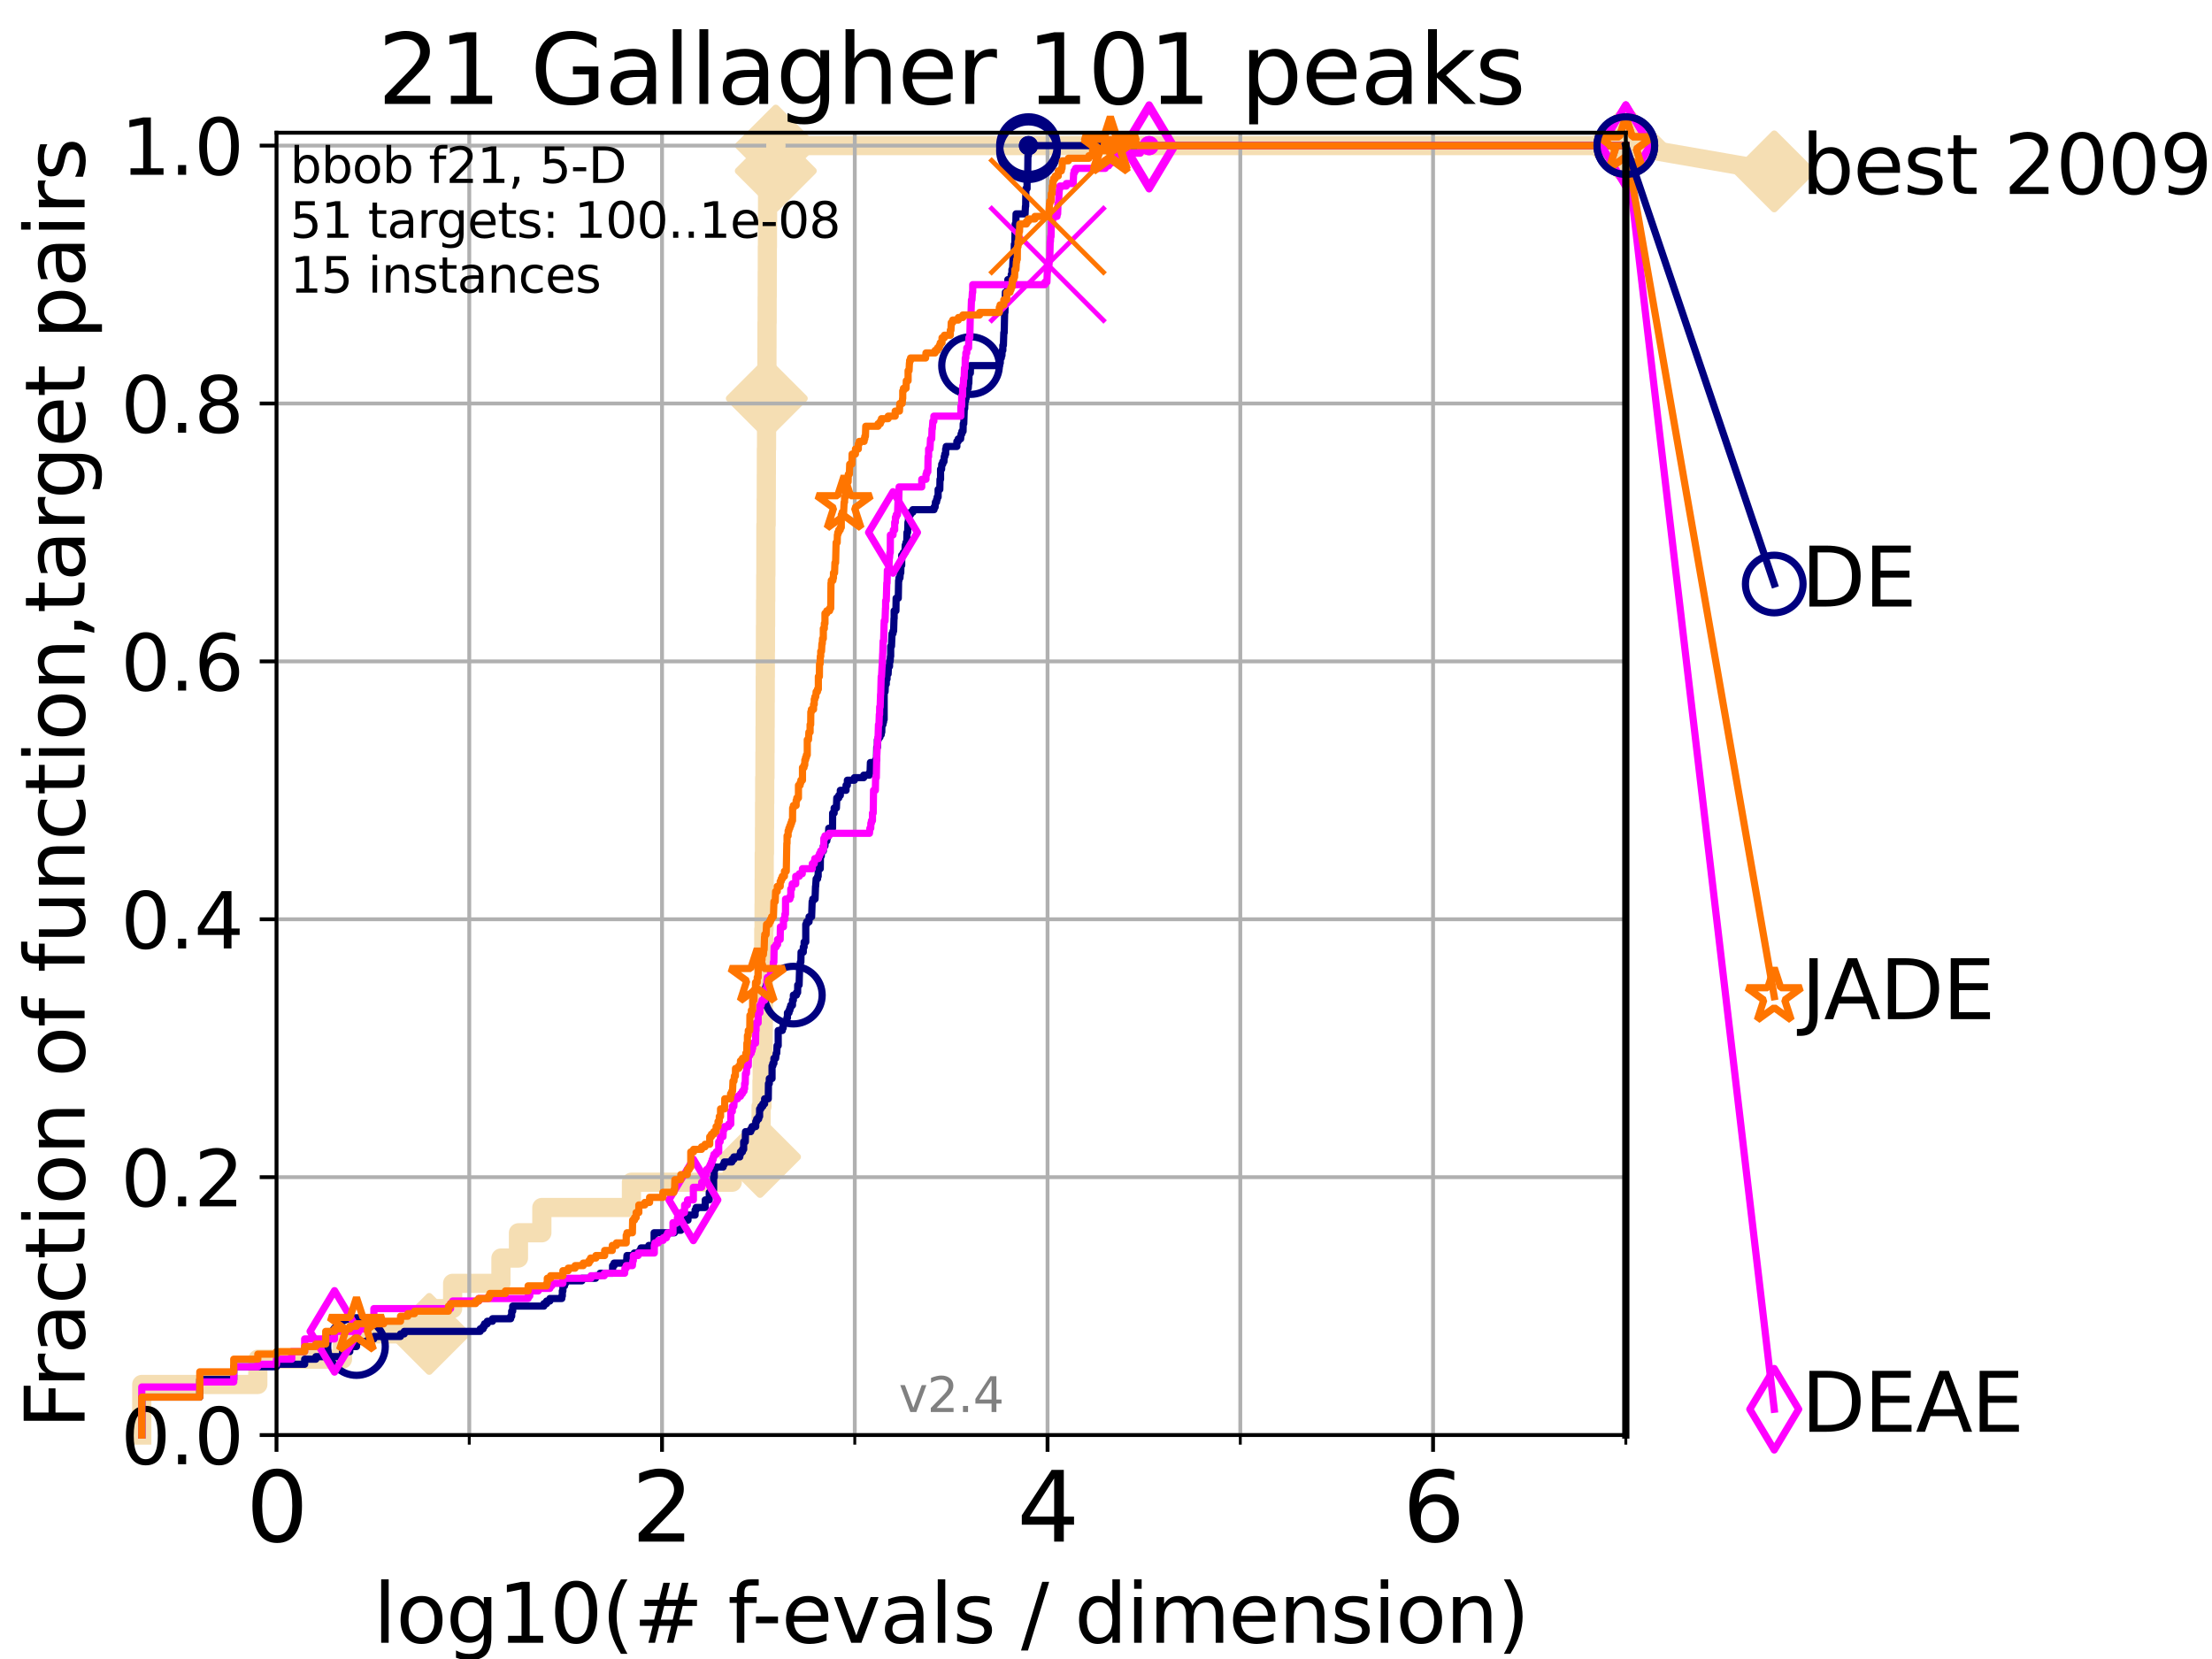 <?xml version="1.0" encoding="utf-8" standalone="no"?>
<!DOCTYPE svg PUBLIC "-//W3C//DTD SVG 1.1//EN"
  "http://www.w3.org/Graphics/SVG/1.1/DTD/svg11.dtd">
<svg height="345.6pt" version="1.1" viewBox="0 0 460.8 345.6" width="460.8pt" xmlns="http://www.w3.org/2000/svg" xmlns:xlink="http://www.w3.org/1999/xlink">
 <defs>
  <style type="text/css">*{stroke-linecap:butt;stroke-linejoin:round;}</style>
 </defs>
 <g id="figure_1">
  <g id="patch_1">
   <path d="M 0 345.6 
L 460.8 345.6 
L 460.8 0 
L 0 0 
z
" style="fill:#ffffff;"/>
  </g>
  <g id="axes_1">
   <g id="patch_2">
    <path d="M 57.6 298.944 
L 338.688 298.944 
L 338.688 27.648 
L 57.6 27.648 
z
" style="fill:#ffffff;"/>
   </g>
   <g id="line2d_1">
    <path d="M 29.533 298.944 
L 29.533 288.41 
L 53.709 288.41 
L 53.709 283.143 
L 71.35 283.143 
L 71.35 277.877 
L 89.419 277.877 
L 89.419 272.61 
L 94.295 272.61 
L 94.295 267.343 
L 104.355 267.343 
L 104.355 262.076 
L 108.006 262.076 
L 108.006 256.809 
L 112.877 256.809 
L 112.877 251.542 
L 131.541 251.542 
L 131.541 246.275 
L 152.542 246.275 
L 152.542 241.009 
L 158.326 241.009 
L 158.326 235.742 
L 158.551 235.742 
L 158.551 230.475 
L 158.732 230.475 
L 158.732 225.208 
L 158.785 225.208 
L 158.785 219.941 
L 158.984 219.941 
L 158.984 214.674 
L 159.015 214.674 
L 159.015 209.407 
L 159.046 209.407 
L 159.046 204.141 
L 159.077 204.141 
L 159.077 198.874 
L 159.108 198.874 
L 159.108 193.607 
L 159.17 193.607 
L 159.17 188.34 
L 159.191 188.34 
L 159.191 183.073 
L 159.201 183.073 
L 159.201 177.806 
L 159.253 177.806 
L 159.253 172.539 
L 159.273 172.539 
L 159.273 167.272 
L 159.304 167.272 
L 159.304 162.006 
L 159.355 162.006 
L 159.355 156.739 
L 159.375 156.739 
L 159.375 151.472 
L 159.396 151.472 
L 159.396 146.205 
L 159.416 146.205 
L 159.416 140.938 
L 159.436 140.938 
L 159.436 135.671 
L 159.457 135.671 
L 159.457 130.404 
L 159.487 130.404 
L 159.487 125.138 
L 159.517 125.138 
L 159.517 119.871 
L 159.548 119.871 
L 159.548 109.337 
L 159.608 109.337 
L 159.608 104.07 
L 159.638 104.07 
L 159.638 98.803 
L 159.648 98.803 
L 159.648 93.536 
L 159.688 93.536 
L 159.688 88.27 
L 159.718 88.27 
L 159.718 83.003 
L 159.738 83.003 
L 159.738 77.736 
L 159.768 77.736 
L 159.768 72.469 
L 159.778 72.469 
L 159.778 67.202 
L 159.808 67.202 
L 159.808 61.935 
L 159.828 61.935 
L 159.828 56.668 
L 159.848 56.668 
L 159.848 51.402 
L 159.877 51.402 
L 159.877 46.135 
L 159.897 46.135 
L 159.897 40.868 
L 159.927 40.868 
L 159.927 35.601 
L 161.609 35.601 
L 161.609 30.334 
L 338.688 30.334 
" style="fill:none;stroke:#f5deb3;stroke-linecap:square;stroke-width:4;"/>
   </g>
   <g id="line2d_2">
    <defs>
     <path d="M 0 7.778 
L 7.778 0 
L 0 -7.778 
L -7.778 0 
z
" id="m56b2e8111e" style="stroke:#f5deb3;stroke-linejoin:miter;stroke-width:1.5;"/>
    </defs>
    <g>
     <use style="fill:#f5deb3;stroke:#f5deb3;stroke-linejoin:miter;stroke-width:1.5;" x="89.419" xlink:href="#m56b2e8111e" y="277.877"/>
     <use style="fill:#f5deb3;stroke:#f5deb3;stroke-linejoin:miter;stroke-width:1.5;" x="158.326" xlink:href="#m56b2e8111e" y="241.009"/>
     <use style="fill:#f5deb3;stroke:#f5deb3;stroke-linejoin:miter;stroke-width:1.5;" x="159.738" xlink:href="#m56b2e8111e" y="83.003"/>
     <use style="fill:#f5deb3;stroke:#f5deb3;stroke-linejoin:miter;stroke-width:1.5;" x="161.609" xlink:href="#m56b2e8111e" y="35.601"/>
     <use style="fill:#f5deb3;stroke:#f5deb3;stroke-linejoin:miter;stroke-width:1.5;" x="161.609" xlink:href="#m56b2e8111e" y="30.334"/>
     <use style="fill:#f5deb3;stroke:#f5deb3;stroke-linejoin:miter;stroke-width:1.5;" x="338.688" xlink:href="#m56b2e8111e" y="30.334"/>
    </g>
   </g>
   <g id="line2d_3">
    <path style="fill:none;stroke:#f5deb3;stroke-linecap:square;stroke-width:4;"/>
    <g/>
   </g>
   <g id="line2d_4">
    <path d="M 338.688 30.334 
L 369.608 35.706 
" style="fill:none;stroke:#f5deb3;stroke-linecap:square;stroke-width:4;"/>
    <g>
     <use style="fill:#f5deb3;stroke:#f5deb3;stroke-linejoin:miter;stroke-width:1.5;" x="338.688" xlink:href="#m56b2e8111e" y="30.334"/>
     <use style="fill:#f5deb3;stroke:#f5deb3;stroke-linejoin:miter;stroke-width:1.5;" x="369.608" xlink:href="#m56b2e8111e" y="35.706"/>
    </g>
   </g>
   <g id="matplotlib.axis_1">
    <g id="xtick_1">
     <g id="line2d_5">
      <path clip-path="url(#p0d338ab16b)" d="M 57.6 298.944 
L 57.6 27.648 
" style="fill:none;stroke:#b0b0b0;stroke-linecap:square;stroke-width:0.8;"/>
     </g>
     <g id="line2d_6">
      <defs>
       <path d="M 0 0 
L 0 3.5 
" id="m8b03facfbc" style="stroke:#000000;stroke-width:0.8;"/>
      </defs>
      <g>
       <use style="stroke:#000000;stroke-width:0.8;" x="57.6" xlink:href="#m8b03facfbc" y="298.944"/>
      </g>
     </g>
     <g id="text_1">
      <!-- 0 -->
      <g transform="translate(51.237 321.141)scale(0.2 -0.2)">
       <defs>
        <path d="M 2034 4250 
Q 1547 4250 1301 3770 
Q 1056 3291 1056 2328 
Q 1056 1369 1301 889 
Q 1547 409 2034 409 
Q 2525 409 2770 889 
Q 3016 1369 3016 2328 
Q 3016 3291 2770 3770 
Q 2525 4250 2034 4250 
z
M 2034 4750 
Q 2819 4750 3233 4129 
Q 3647 3509 3647 2328 
Q 3647 1150 3233 529 
Q 2819 -91 2034 -91 
Q 1250 -91 836 529 
Q 422 1150 422 2328 
Q 422 3509 836 4129 
Q 1250 4750 2034 4750 
z
" id="DejaVuSans-30" transform="scale(0.016)"/>
       </defs>
       <use xlink:href="#DejaVuSans-30"/>
      </g>
     </g>
    </g>
    <g id="xtick_2">
     <g id="line2d_7">
      <path clip-path="url(#p0d338ab16b)" d="M 137.911 298.944 
L 137.911 27.648 
" style="fill:none;stroke:#b0b0b0;stroke-linecap:square;stroke-width:0.8;"/>
     </g>
     <g id="line2d_8">
      <g>
       <use style="stroke:#000000;stroke-width:0.8;" x="137.911" xlink:href="#m8b03facfbc" y="298.944"/>
      </g>
     </g>
     <g id="text_2">
      <!-- 2 -->
      <g transform="translate(131.548 321.141)scale(0.2 -0.2)">
       <defs>
        <path d="M 1228 531 
L 3431 531 
L 3431 0 
L 469 0 
L 469 531 
Q 828 903 1448 1529 
Q 2069 2156 2228 2338 
Q 2531 2678 2651 2914 
Q 2772 3150 2772 3378 
Q 2772 3750 2511 3984 
Q 2250 4219 1831 4219 
Q 1534 4219 1204 4116 
Q 875 4013 500 3803 
L 500 4441 
Q 881 4594 1212 4672 
Q 1544 4750 1819 4750 
Q 2544 4750 2975 4387 
Q 3406 4025 3406 3419 
Q 3406 3131 3298 2873 
Q 3191 2616 2906 2266 
Q 2828 2175 2409 1742 
Q 1991 1309 1228 531 
z
" id="DejaVuSans-32" transform="scale(0.016)"/>
       </defs>
       <use xlink:href="#DejaVuSans-32"/>
      </g>
     </g>
    </g>
    <g id="xtick_3">
     <g id="line2d_9">
      <path clip-path="url(#p0d338ab16b)" d="M 218.222 298.944 
L 218.222 27.648 
" style="fill:none;stroke:#b0b0b0;stroke-linecap:square;stroke-width:0.8;"/>
     </g>
     <g id="line2d_10">
      <g>
       <use style="stroke:#000000;stroke-width:0.8;" x="218.222" xlink:href="#m8b03facfbc" y="298.944"/>
      </g>
     </g>
     <g id="text_3">
      <!-- 4 -->
      <g transform="translate(211.859 321.141)scale(0.2 -0.2)">
       <defs>
        <path d="M 2419 4116 
L 825 1625 
L 2419 1625 
L 2419 4116 
z
M 2253 4666 
L 3047 4666 
L 3047 1625 
L 3713 1625 
L 3713 1100 
L 3047 1100 
L 3047 0 
L 2419 0 
L 2419 1100 
L 313 1100 
L 313 1709 
L 2253 4666 
z
" id="DejaVuSans-34" transform="scale(0.016)"/>
       </defs>
       <use xlink:href="#DejaVuSans-34"/>
      </g>
     </g>
    </g>
    <g id="xtick_4">
     <g id="line2d_11">
      <path clip-path="url(#p0d338ab16b)" d="M 298.533 298.944 
L 298.533 27.648 
" style="fill:none;stroke:#b0b0b0;stroke-linecap:square;stroke-width:0.8;"/>
     </g>
     <g id="line2d_12">
      <g>
       <use style="stroke:#000000;stroke-width:0.8;" x="298.533" xlink:href="#m8b03facfbc" y="298.944"/>
      </g>
     </g>
     <g id="text_4">
      <!-- 6 -->
      <g transform="translate(292.17 321.141)scale(0.2 -0.2)">
       <defs>
        <path d="M 2113 2584 
Q 1688 2584 1439 2293 
Q 1191 2003 1191 1497 
Q 1191 994 1439 701 
Q 1688 409 2113 409 
Q 2538 409 2786 701 
Q 3034 994 3034 1497 
Q 3034 2003 2786 2293 
Q 2538 2584 2113 2584 
z
M 3366 4563 
L 3366 3988 
Q 3128 4100 2886 4159 
Q 2644 4219 2406 4219 
Q 1781 4219 1451 3797 
Q 1122 3375 1075 2522 
Q 1259 2794 1537 2939 
Q 1816 3084 2150 3084 
Q 2853 3084 3261 2657 
Q 3669 2231 3669 1497 
Q 3669 778 3244 343 
Q 2819 -91 2113 -91 
Q 1303 -91 875 529 
Q 447 1150 447 2328 
Q 447 3434 972 4092 
Q 1497 4750 2381 4750 
Q 2619 4750 2861 4703 
Q 3103 4656 3366 4563 
z
" id="DejaVuSans-36" transform="scale(0.016)"/>
       </defs>
       <use xlink:href="#DejaVuSans-36"/>
      </g>
     </g>
    </g>
    <g id="xtick_5">
     <g id="line2d_13">
      <path clip-path="url(#p0d338ab16b)" d="M 97.755 298.944 
L 97.755 27.648 
" style="fill:none;stroke:#b0b0b0;stroke-linecap:square;stroke-width:0.8;"/>
     </g>
     <g id="line2d_14">
      <defs>
       <path d="M 0 0 
L 0 2 
" id="m59f4aed2e6" style="stroke:#000000;stroke-width:0.6;"/>
      </defs>
      <g>
       <use style="stroke:#000000;stroke-width:0.6;" x="97.755" xlink:href="#m59f4aed2e6" y="298.944"/>
      </g>
     </g>
    </g>
    <g id="xtick_6">
     <g id="line2d_15">
      <path clip-path="url(#p0d338ab16b)" d="M 178.066 298.944 
L 178.066 27.648 
" style="fill:none;stroke:#b0b0b0;stroke-linecap:square;stroke-width:0.8;"/>
     </g>
     <g id="line2d_16">
      <g>
       <use style="stroke:#000000;stroke-width:0.6;" x="178.066" xlink:href="#m59f4aed2e6" y="298.944"/>
      </g>
     </g>
    </g>
    <g id="xtick_7">
     <g id="line2d_17">
      <path clip-path="url(#p0d338ab16b)" d="M 258.377 298.944 
L 258.377 27.648 
" style="fill:none;stroke:#b0b0b0;stroke-linecap:square;stroke-width:0.8;"/>
     </g>
     <g id="line2d_18">
      <g>
       <use style="stroke:#000000;stroke-width:0.6;" x="258.377" xlink:href="#m59f4aed2e6" y="298.944"/>
      </g>
     </g>
    </g>
    <g id="xtick_8">
     <g id="line2d_19">
      <path clip-path="url(#p0d338ab16b)" d="M 338.688 298.944 
L 338.688 27.648 
" style="fill:none;stroke:#b0b0b0;stroke-linecap:square;stroke-width:0.8;"/>
     </g>
     <g id="line2d_20">
      <g>
       <use style="stroke:#000000;stroke-width:0.6;" x="338.688" xlink:href="#m59f4aed2e6" y="298.944"/>
      </g>
     </g>
    </g>
    <g id="text_5">
     <!-- log10(# f-evals / dimension) -->
     <g transform="translate(77.764 342.218)scale(0.17 -0.17)">
      <defs>
       <path d="M 603 4863 
L 1178 4863 
L 1178 0 
L 603 0 
L 603 4863 
z
" id="DejaVuSans-6c" transform="scale(0.016)"/>
       <path d="M 1959 3097 
Q 1497 3097 1228 2736 
Q 959 2375 959 1747 
Q 959 1119 1226 758 
Q 1494 397 1959 397 
Q 2419 397 2687 759 
Q 2956 1122 2956 1747 
Q 2956 2369 2687 2733 
Q 2419 3097 1959 3097 
z
M 1959 3584 
Q 2709 3584 3137 3096 
Q 3566 2609 3566 1747 
Q 3566 888 3137 398 
Q 2709 -91 1959 -91 
Q 1206 -91 779 398 
Q 353 888 353 1747 
Q 353 2609 779 3096 
Q 1206 3584 1959 3584 
z
" id="DejaVuSans-6f" transform="scale(0.016)"/>
       <path d="M 2906 1791 
Q 2906 2416 2648 2759 
Q 2391 3103 1925 3103 
Q 1463 3103 1205 2759 
Q 947 2416 947 1791 
Q 947 1169 1205 825 
Q 1463 481 1925 481 
Q 2391 481 2648 825 
Q 2906 1169 2906 1791 
z
M 3481 434 
Q 3481 -459 3084 -895 
Q 2688 -1331 1869 -1331 
Q 1566 -1331 1297 -1286 
Q 1028 -1241 775 -1147 
L 775 -588 
Q 1028 -725 1275 -790 
Q 1522 -856 1778 -856 
Q 2344 -856 2625 -561 
Q 2906 -266 2906 331 
L 2906 616 
Q 2728 306 2450 153 
Q 2172 0 1784 0 
Q 1141 0 747 490 
Q 353 981 353 1791 
Q 353 2603 747 3093 
Q 1141 3584 1784 3584 
Q 2172 3584 2450 3431 
Q 2728 3278 2906 2969 
L 2906 3500 
L 3481 3500 
L 3481 434 
z
" id="DejaVuSans-67" transform="scale(0.016)"/>
       <path d="M 794 531 
L 1825 531 
L 1825 4091 
L 703 3866 
L 703 4441 
L 1819 4666 
L 2450 4666 
L 2450 531 
L 3481 531 
L 3481 0 
L 794 0 
L 794 531 
z
" id="DejaVuSans-31" transform="scale(0.016)"/>
       <path d="M 1984 4856 
Q 1566 4138 1362 3434 
Q 1159 2731 1159 2009 
Q 1159 1288 1364 580 
Q 1569 -128 1984 -844 
L 1484 -844 
Q 1016 -109 783 600 
Q 550 1309 550 2009 
Q 550 2706 781 3412 
Q 1013 4119 1484 4856 
L 1984 4856 
z
" id="DejaVuSans-28" transform="scale(0.016)"/>
       <path d="M 3272 2816 
L 2363 2816 
L 2100 1772 
L 3016 1772 
L 3272 2816 
z
M 2803 4594 
L 2478 3297 
L 3391 3297 
L 3719 4594 
L 4219 4594 
L 3897 3297 
L 4872 3297 
L 4872 2816 
L 3775 2816 
L 3519 1772 
L 4513 1772 
L 4513 1294 
L 3397 1294 
L 3072 0 
L 2572 0 
L 2894 1294 
L 1978 1294 
L 1656 0 
L 1153 0 
L 1478 1294 
L 494 1294 
L 494 1772 
L 1594 1772 
L 1856 2816 
L 850 2816 
L 850 3297 
L 1978 3297 
L 2297 4594 
L 2803 4594 
z
" id="DejaVuSans-23" transform="scale(0.016)"/>
       <path id="DejaVuSans-20" transform="scale(0.016)"/>
       <path d="M 2375 4863 
L 2375 4384 
L 1825 4384 
Q 1516 4384 1395 4259 
Q 1275 4134 1275 3809 
L 1275 3500 
L 2222 3500 
L 2222 3053 
L 1275 3053 
L 1275 0 
L 697 0 
L 697 3053 
L 147 3053 
L 147 3500 
L 697 3500 
L 697 3744 
Q 697 4328 969 4595 
Q 1241 4863 1831 4863 
L 2375 4863 
z
" id="DejaVuSans-66" transform="scale(0.016)"/>
       <path d="M 313 2009 
L 1997 2009 
L 1997 1497 
L 313 1497 
L 313 2009 
z
" id="DejaVuSans-2d" transform="scale(0.016)"/>
       <path d="M 3597 1894 
L 3597 1613 
L 953 1613 
Q 991 1019 1311 708 
Q 1631 397 2203 397 
Q 2534 397 2845 478 
Q 3156 559 3463 722 
L 3463 178 
Q 3153 47 2828 -22 
Q 2503 -91 2169 -91 
Q 1331 -91 842 396 
Q 353 884 353 1716 
Q 353 2575 817 3079 
Q 1281 3584 2069 3584 
Q 2775 3584 3186 3129 
Q 3597 2675 3597 1894 
z
M 3022 2063 
Q 3016 2534 2758 2815 
Q 2500 3097 2075 3097 
Q 1594 3097 1305 2825 
Q 1016 2553 972 2059 
L 3022 2063 
z
" id="DejaVuSans-65" transform="scale(0.016)"/>
       <path d="M 191 3500 
L 800 3500 
L 1894 563 
L 2988 3500 
L 3597 3500 
L 2284 0 
L 1503 0 
L 191 3500 
z
" id="DejaVuSans-76" transform="scale(0.016)"/>
       <path d="M 2194 1759 
Q 1497 1759 1228 1600 
Q 959 1441 959 1056 
Q 959 750 1161 570 
Q 1363 391 1709 391 
Q 2188 391 2477 730 
Q 2766 1069 2766 1631 
L 2766 1759 
L 2194 1759 
z
M 3341 1997 
L 3341 0 
L 2766 0 
L 2766 531 
Q 2569 213 2275 61 
Q 1981 -91 1556 -91 
Q 1019 -91 701 211 
Q 384 513 384 1019 
Q 384 1609 779 1909 
Q 1175 2209 1959 2209 
L 2766 2209 
L 2766 2266 
Q 2766 2663 2505 2880 
Q 2244 3097 1772 3097 
Q 1472 3097 1187 3025 
Q 903 2953 641 2809 
L 641 3341 
Q 956 3463 1253 3523 
Q 1550 3584 1831 3584 
Q 2591 3584 2966 3190 
Q 3341 2797 3341 1997 
z
" id="DejaVuSans-61" transform="scale(0.016)"/>
       <path d="M 2834 3397 
L 2834 2853 
Q 2591 2978 2328 3040 
Q 2066 3103 1784 3103 
Q 1356 3103 1142 2972 
Q 928 2841 928 2578 
Q 928 2378 1081 2264 
Q 1234 2150 1697 2047 
L 1894 2003 
Q 2506 1872 2764 1633 
Q 3022 1394 3022 966 
Q 3022 478 2636 193 
Q 2250 -91 1575 -91 
Q 1294 -91 989 -36 
Q 684 19 347 128 
L 347 722 
Q 666 556 975 473 
Q 1284 391 1588 391 
Q 1994 391 2212 530 
Q 2431 669 2431 922 
Q 2431 1156 2273 1281 
Q 2116 1406 1581 1522 
L 1381 1569 
Q 847 1681 609 1914 
Q 372 2147 372 2553 
Q 372 3047 722 3315 
Q 1072 3584 1716 3584 
Q 2034 3584 2315 3537 
Q 2597 3491 2834 3397 
z
" id="DejaVuSans-73" transform="scale(0.016)"/>
       <path d="M 1625 4666 
L 2156 4666 
L 531 -594 
L 0 -594 
L 1625 4666 
z
" id="DejaVuSans-2f" transform="scale(0.016)"/>
       <path d="M 2906 2969 
L 2906 4863 
L 3481 4863 
L 3481 0 
L 2906 0 
L 2906 525 
Q 2725 213 2448 61 
Q 2172 -91 1784 -91 
Q 1150 -91 751 415 
Q 353 922 353 1747 
Q 353 2572 751 3078 
Q 1150 3584 1784 3584 
Q 2172 3584 2448 3432 
Q 2725 3281 2906 2969 
z
M 947 1747 
Q 947 1113 1208 752 
Q 1469 391 1925 391 
Q 2381 391 2643 752 
Q 2906 1113 2906 1747 
Q 2906 2381 2643 2742 
Q 2381 3103 1925 3103 
Q 1469 3103 1208 2742 
Q 947 2381 947 1747 
z
" id="DejaVuSans-64" transform="scale(0.016)"/>
       <path d="M 603 3500 
L 1178 3500 
L 1178 0 
L 603 0 
L 603 3500 
z
M 603 4863 
L 1178 4863 
L 1178 4134 
L 603 4134 
L 603 4863 
z
" id="DejaVuSans-69" transform="scale(0.016)"/>
       <path d="M 3328 2828 
Q 3544 3216 3844 3400 
Q 4144 3584 4550 3584 
Q 5097 3584 5394 3201 
Q 5691 2819 5691 2113 
L 5691 0 
L 5113 0 
L 5113 2094 
Q 5113 2597 4934 2840 
Q 4756 3084 4391 3084 
Q 3944 3084 3684 2787 
Q 3425 2491 3425 1978 
L 3425 0 
L 2847 0 
L 2847 2094 
Q 2847 2600 2669 2842 
Q 2491 3084 2119 3084 
Q 1678 3084 1418 2786 
Q 1159 2488 1159 1978 
L 1159 0 
L 581 0 
L 581 3500 
L 1159 3500 
L 1159 2956 
Q 1356 3278 1631 3431 
Q 1906 3584 2284 3584 
Q 2666 3584 2933 3390 
Q 3200 3197 3328 2828 
z
" id="DejaVuSans-6d" transform="scale(0.016)"/>
       <path d="M 3513 2113 
L 3513 0 
L 2938 0 
L 2938 2094 
Q 2938 2591 2744 2837 
Q 2550 3084 2163 3084 
Q 1697 3084 1428 2787 
Q 1159 2491 1159 1978 
L 1159 0 
L 581 0 
L 581 3500 
L 1159 3500 
L 1159 2956 
Q 1366 3272 1645 3428 
Q 1925 3584 2291 3584 
Q 2894 3584 3203 3211 
Q 3513 2838 3513 2113 
z
" id="DejaVuSans-6e" transform="scale(0.016)"/>
       <path d="M 513 4856 
L 1013 4856 
Q 1481 4119 1714 3412 
Q 1947 2706 1947 2009 
Q 1947 1309 1714 600 
Q 1481 -109 1013 -844 
L 513 -844 
Q 928 -128 1133 580 
Q 1338 1288 1338 2009 
Q 1338 2731 1133 3434 
Q 928 4138 513 4856 
z
" id="DejaVuSans-29" transform="scale(0.016)"/>
      </defs>
      <use xlink:href="#DejaVuSans-6c"/>
      <use x="27.783" xlink:href="#DejaVuSans-6f"/>
      <use x="88.965" xlink:href="#DejaVuSans-67"/>
      <use x="152.441" xlink:href="#DejaVuSans-31"/>
      <use x="216.064" xlink:href="#DejaVuSans-30"/>
      <use x="279.688" xlink:href="#DejaVuSans-28"/>
      <use x="318.701" xlink:href="#DejaVuSans-23"/>
      <use x="402.49" xlink:href="#DejaVuSans-20"/>
      <use x="434.277" xlink:href="#DejaVuSans-66"/>
      <use x="463.982" xlink:href="#DejaVuSans-2d"/>
      <use x="500.066" xlink:href="#DejaVuSans-65"/>
      <use x="561.59" xlink:href="#DejaVuSans-76"/>
      <use x="620.77" xlink:href="#DejaVuSans-61"/>
      <use x="682.049" xlink:href="#DejaVuSans-6c"/>
      <use x="709.832" xlink:href="#DejaVuSans-73"/>
      <use x="761.932" xlink:href="#DejaVuSans-20"/>
      <use x="793.719" xlink:href="#DejaVuSans-2f"/>
      <use x="827.41" xlink:href="#DejaVuSans-20"/>
      <use x="859.197" xlink:href="#DejaVuSans-64"/>
      <use x="922.674" xlink:href="#DejaVuSans-69"/>
      <use x="950.457" xlink:href="#DejaVuSans-6d"/>
      <use x="1047.869" xlink:href="#DejaVuSans-65"/>
      <use x="1109.393" xlink:href="#DejaVuSans-6e"/>
      <use x="1172.771" xlink:href="#DejaVuSans-73"/>
      <use x="1224.871" xlink:href="#DejaVuSans-69"/>
      <use x="1252.654" xlink:href="#DejaVuSans-6f"/>
      <use x="1313.836" xlink:href="#DejaVuSans-6e"/>
      <use x="1377.215" xlink:href="#DejaVuSans-29"/>
     </g>
    </g>
   </g>
   <g id="matplotlib.axis_2">
    <g id="ytick_1">
     <g id="line2d_21">
      <path clip-path="url(#p0d338ab16b)" d="M 57.6 298.944 
L 338.688 298.944 
" style="fill:none;stroke:#b0b0b0;stroke-linecap:square;stroke-width:0.8;"/>
     </g>
     <g id="line2d_22">
      <defs>
       <path d="M 0 0 
L -3.5 0 
" id="m41557184d7" style="stroke:#000000;stroke-width:0.8;"/>
      </defs>
      <g>
       <use style="stroke:#000000;stroke-width:0.8;" x="57.6" xlink:href="#m41557184d7" y="298.944"/>
      </g>
     </g>
     <g id="text_6">
      <!-- 0.0 -->
      <g transform="translate(25.155 305.023)scale(0.16 -0.16)">
       <defs>
        <path d="M 684 794 
L 1344 794 
L 1344 0 
L 684 0 
L 684 794 
z
" id="DejaVuSans-2e" transform="scale(0.016)"/>
       </defs>
       <use xlink:href="#DejaVuSans-30"/>
       <use x="63.623" xlink:href="#DejaVuSans-2e"/>
       <use x="95.41" xlink:href="#DejaVuSans-30"/>
      </g>
     </g>
    </g>
    <g id="ytick_2">
     <g id="line2d_23">
      <path clip-path="url(#p0d338ab16b)" d="M 57.6 245.222 
L 338.688 245.222 
" style="fill:none;stroke:#b0b0b0;stroke-linecap:square;stroke-width:0.8;"/>
     </g>
     <g id="line2d_24">
      <g>
       <use style="stroke:#000000;stroke-width:0.8;" x="57.6" xlink:href="#m41557184d7" y="245.222"/>
      </g>
     </g>
     <g id="text_7">
      <!-- 0.2 -->
      <g transform="translate(25.155 251.301)scale(0.16 -0.16)">
       <use xlink:href="#DejaVuSans-30"/>
       <use x="63.623" xlink:href="#DejaVuSans-2e"/>
       <use x="95.41" xlink:href="#DejaVuSans-32"/>
      </g>
     </g>
    </g>
    <g id="ytick_3">
     <g id="line2d_25">
      <path clip-path="url(#p0d338ab16b)" d="M 57.6 191.5 
L 338.688 191.5 
" style="fill:none;stroke:#b0b0b0;stroke-linecap:square;stroke-width:0.8;"/>
     </g>
     <g id="line2d_26">
      <g>
       <use style="stroke:#000000;stroke-width:0.8;" x="57.6" xlink:href="#m41557184d7" y="191.5"/>
      </g>
     </g>
     <g id="text_8">
      <!-- 0.4 -->
      <g transform="translate(25.155 197.579)scale(0.16 -0.16)">
       <use xlink:href="#DejaVuSans-30"/>
       <use x="63.623" xlink:href="#DejaVuSans-2e"/>
       <use x="95.41" xlink:href="#DejaVuSans-34"/>
      </g>
     </g>
    </g>
    <g id="ytick_4">
     <g id="line2d_27">
      <path clip-path="url(#p0d338ab16b)" d="M 57.6 137.778 
L 338.688 137.778 
" style="fill:none;stroke:#b0b0b0;stroke-linecap:square;stroke-width:0.8;"/>
     </g>
     <g id="line2d_28">
      <g>
       <use style="stroke:#000000;stroke-width:0.8;" x="57.6" xlink:href="#m41557184d7" y="137.778"/>
      </g>
     </g>
     <g id="text_9">
      <!-- 0.6 -->
      <g transform="translate(25.155 143.857)scale(0.16 -0.16)">
       <use xlink:href="#DejaVuSans-30"/>
       <use x="63.623" xlink:href="#DejaVuSans-2e"/>
       <use x="95.41" xlink:href="#DejaVuSans-36"/>
      </g>
     </g>
    </g>
    <g id="ytick_5">
     <g id="line2d_29">
      <path clip-path="url(#p0d338ab16b)" d="M 57.6 84.056 
L 338.688 84.056 
" style="fill:none;stroke:#b0b0b0;stroke-linecap:square;stroke-width:0.8;"/>
     </g>
     <g id="line2d_30">
      <g>
       <use style="stroke:#000000;stroke-width:0.8;" x="57.6" xlink:href="#m41557184d7" y="84.056"/>
      </g>
     </g>
     <g id="text_10">
      <!-- 0.8 -->
      <g transform="translate(25.155 90.135)scale(0.16 -0.16)">
       <defs>
        <path d="M 2034 2216 
Q 1584 2216 1326 1975 
Q 1069 1734 1069 1313 
Q 1069 891 1326 650 
Q 1584 409 2034 409 
Q 2484 409 2743 651 
Q 3003 894 3003 1313 
Q 3003 1734 2745 1975 
Q 2488 2216 2034 2216 
z
M 1403 2484 
Q 997 2584 770 2862 
Q 544 3141 544 3541 
Q 544 4100 942 4425 
Q 1341 4750 2034 4750 
Q 2731 4750 3128 4425 
Q 3525 4100 3525 3541 
Q 3525 3141 3298 2862 
Q 3072 2584 2669 2484 
Q 3125 2378 3379 2068 
Q 3634 1759 3634 1313 
Q 3634 634 3220 271 
Q 2806 -91 2034 -91 
Q 1263 -91 848 271 
Q 434 634 434 1313 
Q 434 1759 690 2068 
Q 947 2378 1403 2484 
z
M 1172 3481 
Q 1172 3119 1398 2916 
Q 1625 2713 2034 2713 
Q 2441 2713 2670 2916 
Q 2900 3119 2900 3481 
Q 2900 3844 2670 4047 
Q 2441 4250 2034 4250 
Q 1625 4250 1398 4047 
Q 1172 3844 1172 3481 
z
" id="DejaVuSans-38" transform="scale(0.016)"/>
       </defs>
       <use xlink:href="#DejaVuSans-30"/>
       <use x="63.623" xlink:href="#DejaVuSans-2e"/>
       <use x="95.41" xlink:href="#DejaVuSans-38"/>
      </g>
     </g>
    </g>
    <g id="ytick_6">
     <g id="line2d_31">
      <path clip-path="url(#p0d338ab16b)" d="M 57.6 30.334 
L 338.688 30.334 
" style="fill:none;stroke:#b0b0b0;stroke-linecap:square;stroke-width:0.8;"/>
     </g>
     <g id="line2d_32">
      <g>
       <use style="stroke:#000000;stroke-width:0.8;" x="57.6" xlink:href="#m41557184d7" y="30.334"/>
      </g>
     </g>
     <g id="text_11">
      <!-- 1.0 -->
      <g transform="translate(25.155 36.413)scale(0.16 -0.16)">
       <use xlink:href="#DejaVuSans-31"/>
       <use x="63.623" xlink:href="#DejaVuSans-2e"/>
       <use x="95.41" xlink:href="#DejaVuSans-30"/>
      </g>
     </g>
    </g>
    <g id="text_12">
     <!-- Fraction of function,target pairs -->
     <g transform="translate(17.62 297.681)rotate(-90)scale(0.17 -0.17)">
      <defs>
       <path d="M 628 4666 
L 3309 4666 
L 3309 4134 
L 1259 4134 
L 1259 2759 
L 3109 2759 
L 3109 2228 
L 1259 2228 
L 1259 0 
L 628 0 
L 628 4666 
z
" id="DejaVuSans-46" transform="scale(0.016)"/>
       <path d="M 2631 2963 
Q 2534 3019 2420 3045 
Q 2306 3072 2169 3072 
Q 1681 3072 1420 2755 
Q 1159 2438 1159 1844 
L 1159 0 
L 581 0 
L 581 3500 
L 1159 3500 
L 1159 2956 
Q 1341 3275 1631 3429 
Q 1922 3584 2338 3584 
Q 2397 3584 2469 3576 
Q 2541 3569 2628 3553 
L 2631 2963 
z
" id="DejaVuSans-72" transform="scale(0.016)"/>
       <path d="M 3122 3366 
L 3122 2828 
Q 2878 2963 2633 3030 
Q 2388 3097 2138 3097 
Q 1578 3097 1268 2742 
Q 959 2388 959 1747 
Q 959 1106 1268 751 
Q 1578 397 2138 397 
Q 2388 397 2633 464 
Q 2878 531 3122 666 
L 3122 134 
Q 2881 22 2623 -34 
Q 2366 -91 2075 -91 
Q 1284 -91 818 406 
Q 353 903 353 1747 
Q 353 2603 823 3093 
Q 1294 3584 2113 3584 
Q 2378 3584 2631 3529 
Q 2884 3475 3122 3366 
z
" id="DejaVuSans-63" transform="scale(0.016)"/>
       <path d="M 1172 4494 
L 1172 3500 
L 2356 3500 
L 2356 3053 
L 1172 3053 
L 1172 1153 
Q 1172 725 1289 603 
Q 1406 481 1766 481 
L 2356 481 
L 2356 0 
L 1766 0 
Q 1100 0 847 248 
Q 594 497 594 1153 
L 594 3053 
L 172 3053 
L 172 3500 
L 594 3500 
L 594 4494 
L 1172 4494 
z
" id="DejaVuSans-74" transform="scale(0.016)"/>
       <path d="M 544 1381 
L 544 3500 
L 1119 3500 
L 1119 1403 
Q 1119 906 1312 657 
Q 1506 409 1894 409 
Q 2359 409 2629 706 
Q 2900 1003 2900 1516 
L 2900 3500 
L 3475 3500 
L 3475 0 
L 2900 0 
L 2900 538 
Q 2691 219 2414 64 
Q 2138 -91 1772 -91 
Q 1169 -91 856 284 
Q 544 659 544 1381 
z
M 1991 3584 
L 1991 3584 
z
" id="DejaVuSans-75" transform="scale(0.016)"/>
       <path d="M 750 794 
L 1409 794 
L 1409 256 
L 897 -744 
L 494 -744 
L 750 256 
L 750 794 
z
" id="DejaVuSans-2c" transform="scale(0.016)"/>
       <path d="M 1159 525 
L 1159 -1331 
L 581 -1331 
L 581 3500 
L 1159 3500 
L 1159 2969 
Q 1341 3281 1617 3432 
Q 1894 3584 2278 3584 
Q 2916 3584 3314 3078 
Q 3713 2572 3713 1747 
Q 3713 922 3314 415 
Q 2916 -91 2278 -91 
Q 1894 -91 1617 61 
Q 1341 213 1159 525 
z
M 3116 1747 
Q 3116 2381 2855 2742 
Q 2594 3103 2138 3103 
Q 1681 3103 1420 2742 
Q 1159 2381 1159 1747 
Q 1159 1113 1420 752 
Q 1681 391 2138 391 
Q 2594 391 2855 752 
Q 3116 1113 3116 1747 
z
" id="DejaVuSans-70" transform="scale(0.016)"/>
      </defs>
      <use xlink:href="#DejaVuSans-46"/>
      <use x="50.27" xlink:href="#DejaVuSans-72"/>
      <use x="91.383" xlink:href="#DejaVuSans-61"/>
      <use x="152.662" xlink:href="#DejaVuSans-63"/>
      <use x="207.643" xlink:href="#DejaVuSans-74"/>
      <use x="246.852" xlink:href="#DejaVuSans-69"/>
      <use x="274.635" xlink:href="#DejaVuSans-6f"/>
      <use x="335.816" xlink:href="#DejaVuSans-6e"/>
      <use x="399.195" xlink:href="#DejaVuSans-20"/>
      <use x="430.982" xlink:href="#DejaVuSans-6f"/>
      <use x="492.164" xlink:href="#DejaVuSans-66"/>
      <use x="527.369" xlink:href="#DejaVuSans-20"/>
      <use x="559.156" xlink:href="#DejaVuSans-66"/>
      <use x="594.361" xlink:href="#DejaVuSans-75"/>
      <use x="657.74" xlink:href="#DejaVuSans-6e"/>
      <use x="721.119" xlink:href="#DejaVuSans-63"/>
      <use x="776.1" xlink:href="#DejaVuSans-74"/>
      <use x="815.309" xlink:href="#DejaVuSans-69"/>
      <use x="843.092" xlink:href="#DejaVuSans-6f"/>
      <use x="904.273" xlink:href="#DejaVuSans-6e"/>
      <use x="967.652" xlink:href="#DejaVuSans-2c"/>
      <use x="999.439" xlink:href="#DejaVuSans-74"/>
      <use x="1038.648" xlink:href="#DejaVuSans-61"/>
      <use x="1099.928" xlink:href="#DejaVuSans-72"/>
      <use x="1139.291" xlink:href="#DejaVuSans-67"/>
      <use x="1202.768" xlink:href="#DejaVuSans-65"/>
      <use x="1264.291" xlink:href="#DejaVuSans-74"/>
      <use x="1303.5" xlink:href="#DejaVuSans-20"/>
      <use x="1335.287" xlink:href="#DejaVuSans-70"/>
      <use x="1398.764" xlink:href="#DejaVuSans-61"/>
      <use x="1460.043" xlink:href="#DejaVuSans-69"/>
      <use x="1487.826" xlink:href="#DejaVuSans-72"/>
      <use x="1528.939" xlink:href="#DejaVuSans-73"/>
     </g>
    </g>
   </g>
   <g id="line2d_33">
    <defs>
     <path d="M 0 1.5 
C 0.398 1.5 0.779 1.342 1.061 1.061 
C 1.342 0.779 1.5 0.398 1.5 0 
C 1.5 -0.398 1.342 -0.779 1.061 -1.061 
C 0.779 -1.342 0.398 -1.5 0 -1.5 
C -0.398 -1.5 -0.779 -1.342 -1.061 -1.061 
C -1.342 -0.779 -1.5 -0.398 -1.5 0 
C -1.5 0.398 -1.342 0.779 -1.061 1.061 
C -0.779 1.342 -0.398 1.5 0 1.5 
z
" id="m67c737802d" style="stroke:#f5deb3;"/>
    </defs>
    <g>
     <use style="fill:#f5deb3;stroke:#f5deb3;" x="161.609" xlink:href="#m67c737802d" y="30.334"/>
     <use style="fill:#f5deb3;stroke:#f5deb3;" x="161.609" xlink:href="#m67c737802d" y="30.334"/>
    </g>
   </g>
   <g id="line2d_34">
    <defs>
     <path d="M 0 1.5 
C 0.398 1.5 0.779 1.342 1.061 1.061 
C 1.342 0.779 1.5 0.398 1.5 0 
C 1.5 -0.398 1.342 -0.779 1.061 -1.061 
C 0.779 -1.342 0.398 -1.5 0 -1.5 
C -0.398 -1.5 -0.779 -1.342 -1.061 -1.061 
C -1.342 -0.779 -1.5 -0.398 -1.5 0 
C -1.5 0.398 -1.342 0.779 -1.061 1.061 
C -0.779 1.342 -0.398 1.5 0 1.5 
z
" id="me6c918815d" style="stroke:#000080;"/>
    </defs>
    <g>
     <use style="fill:#000080;stroke:#000080;" x="214.252" xlink:href="#me6c918815d" y="30.334"/>
     <use style="fill:#000080;stroke:#000080;" x="214.252" xlink:href="#me6c918815d" y="30.334"/>
    </g>
   </g>
   <g id="line2d_35">
    <path d="M 29.533 298.944 
L 29.533 291.044 
L 41.621 291.044 
L 41.621 287.357 
L 48.692 287.357 
L 48.692 284.723 
L 57.6 284.723 
L 57.6 284.197 
L 63.468 284.197 
L 63.468 283.143 
L 65.797 283.143 
L 65.797 282.617 
L 71.35 282.617 
L 71.35 281.563 
L 72.868 281.563 
L 72.868 280.51 
L 74.263 280.51 
L 74.263 279.457 
L 76.759 279.457 
L 76.759 278.93 
L 77.885 278.93 
L 77.885 278.403 
L 83.438 278.403 
L 83.438 277.877 
L 84.213 277.877 
L 84.213 277.35 
L 100.04 277.35 
L 100.04 276.823 
L 100.642 276.823 
L 100.642 276.296 
L 100.935 276.296 
L 100.935 275.77 
L 101.507 275.77 
L 101.507 275.243 
L 102.597 275.243 
L 102.597 274.716 
L 106.383 274.716 
L 106.383 274.19 
L 106.594 274.19 
L 106.594 273.136 
L 106.803 273.136 
L 106.803 272.083 
L 113.311 272.083 
L 113.311 271.556 
L 113.874 271.556 
L 113.874 271.03 
L 114.552 271.03 
L 114.552 270.503 
L 117.03 270.503 
L 117.03 269.976 
L 117.145 269.976 
L 117.145 268.923 
L 117.26 268.923 
L 117.26 267.87 
L 117.598 267.87 
L 117.598 267.343 
L 117.821 267.343 
L 117.821 266.816 
L 121.219 266.816 
L 121.219 266.289 
L 124.063 266.289 
L 124.063 265.763 
L 125.038 265.763 
L 125.038 265.236 
L 127.611 265.236 
L 127.611 263.656 
L 127.923 263.656 
L 127.923 263.129 
L 130.505 263.129 
L 130.612 261.549 
L 132.133 261.549 
L 132.133 261.023 
L 133.262 261.023 
L 133.262 260.496 
L 133.533 260.496 
L 133.533 259.969 
L 135.159 259.969 
L 135.159 259.443 
L 136.266 259.443 
L 136.266 256.809 
L 140.499 256.809 
L 140.499 256.282 
L 141.858 256.282 
L 141.858 255.756 
L 142.433 255.756 
L 142.54 254.176 
L 143.324 254.176 
L 143.324 253.122 
L 144.795 253.122 
L 144.795 252.069 
L 145.005 252.069 
L 145.005 251.542 
L 146.896 251.542 
L 146.917 249.962 
L 147.75 249.962 
L 147.75 248.382 
L 148.373 248.382 
L 148.373 247.855 
L 148.658 247.855 
L 148.658 245.222 
L 148.789 245.222 
L 148.789 243.642 
L 148.957 243.642 
L 148.957 243.115 
L 150.632 243.115 
L 150.632 242.589 
L 150.866 242.589 
L 150.866 242.062 
L 152.466 242.062 
L 152.466 241.535 
L 152.871 241.535 
L 152.871 241.009 
L 154.112 241.009 
L 154.112 240.482 
L 154.249 240.482 
L 154.249 239.955 
L 154.668 239.955 
L 154.668 239.428 
L 154.92 239.428 
L 154.92 237.848 
L 155.258 237.848 
L 155.297 235.742 
L 156.394 235.742 
L 156.394 235.215 
L 156.658 235.215 
L 156.658 234.688 
L 157.438 234.688 
L 157.438 233.635 
L 157.63 233.635 
L 157.63 233.108 
L 158.042 233.108 
L 158.042 232.582 
L 158.239 232.582 
L 158.239 231.001 
L 158.509 231.001 
L 158.509 230.475 
L 158.9 230.475 
L 158.9 229.948 
L 159.283 229.948 
L 159.283 228.895 
L 160.045 228.895 
L 160.084 225.735 
L 160.259 225.735 
L 160.259 224.681 
L 160.831 224.681 
L 160.831 222.048 
L 160.998 222.048 
L 160.998 221.521 
L 161.22 221.521 
L 161.22 220.468 
L 161.583 220.468 
L 161.69 219.414 
L 161.806 219.414 
L 161.876 217.834 
L 162.113 217.834 
L 162.113 214.674 
L 162.971 214.674 
L 162.971 214.148 
L 163.152 214.148 
L 163.152 213.094 
L 163.923 213.094 
L 163.923 212.041 
L 164.04 212.041 
L 164.04 210.987 
L 164.364 210.987 
L 164.364 210.461 
L 164.554 210.461 
L 164.554 209.934 
L 164.72 209.934 
L 164.72 209.407 
L 165.091 209.407 
L 165.091 208.354 
L 165.274 208.354 
L 165.274 207.301 
L 165.908 207.301 
L 165.908 206.774 
L 166.159 206.774 
L 166.179 205.194 
L 166.467 205.194 
L 166.561 202.034 
L 166.642 202.034 
L 166.716 200.454 
L 166.836 200.454 
L 166.876 198.347 
L 167.34 198.347 
L 167.34 197.294 
L 167.513 197.294 
L 167.513 196.24 
L 167.855 196.24 
L 167.855 192.553 
L 168.042 192.553 
L 168.042 192.027 
L 168.543 192.027 
L 168.543 190.973 
L 169.076 190.973 
L 169.187 187.813 
L 169.314 187.813 
L 169.314 187.287 
L 169.791 187.287 
L 169.886 184.653 
L 169.914 184.653 
L 170.02 183.073 
L 170.316 183.073 
L 170.316 182.546 
L 170.441 182.546 
L 170.441 180.966 
L 170.873 180.966 
L 170.91 178.333 
L 171.098 178.333 
L 171.098 177.28 
L 171.519 177.28 
L 171.519 176.226 
L 171.856 176.226 
L 171.906 175.173 
L 172.24 175.173 
L 172.24 174.646 
L 172.362 174.646 
L 172.362 174.119 
L 172.583 174.119 
L 172.649 172.539 
L 173.436 172.539 
L 173.454 169.379 
L 173.769 169.379 
L 173.769 168.326 
L 174.236 168.326 
L 174.318 166.219 
L 174.733 166.219 
L 174.733 165.692 
L 175.055 165.692 
L 175.055 164.639 
L 176.248 164.639 
L 176.248 163.586 
L 176.521 163.586 
L 176.521 162.532 
L 177.986 162.532 
L 177.986 162.006 
L 179.927 162.006 
L 179.927 161.479 
L 181.103 161.479 
L 181.103 160.952 
L 181.249 160.952 
L 181.321 158.846 
L 182.374 158.846 
L 182.374 158.319 
L 182.577 158.319 
L 182.644 155.685 
L 182.778 155.685 
L 182.778 154.105 
L 182.977 154.105 
L 182.977 153.579 
L 183.305 153.579 
L 183.305 153.052 
L 183.574 153.052 
L 183.574 152.525 
L 183.688 152.525 
L 183.724 150.945 
L 183.937 150.945 
L 183.937 150.419 
L 184.061 150.419 
L 184.061 149.892 
L 184.184 149.892 
L 184.189 144.098 
L 184.374 144.098 
L 184.445 142.518 
L 184.628 142.518 
L 184.628 141.465 
L 184.787 141.465 
L 184.787 140.411 
L 185.009 140.411 
L 185.086 138.831 
L 185.304 138.831 
L 185.313 137.778 
L 185.43 137.778 
L 185.494 136.725 
L 185.546 136.725 
L 185.546 134.618 
L 185.716 134.618 
L 185.824 131.985 
L 186.024 131.985 
L 186.024 131.458 
L 186.156 131.458 
L 186.237 128.824 
L 186.267 128.824 
L 186.267 127.244 
L 186.636 127.244 
L 186.679 124.611 
L 187.13 124.611 
L 187.199 120.924 
L 187.271 120.924 
L 187.271 120.397 
L 187.477 120.397 
L 187.538 119.344 
L 187.645 119.344 
L 187.679 117.764 
L 187.84 117.764 
L 187.84 115.657 
L 188.173 115.657 
L 188.173 115.131 
L 188.508 115.131 
L 188.578 113.55 
L 188.721 113.55 
L 188.721 113.024 
L 188.891 113.024 
L 188.943 110.917 
L 189.079 110.917 
L 189.142 108.81 
L 189.216 108.81 
L 189.306 107.23 
L 189.677 107.23 
L 189.677 106.704 
L 190.156 106.704 
L 190.156 106.177 
L 194.572 106.177 
L 194.572 105.65 
L 194.798 105.65 
L 194.865 104.597 
L 195.097 104.597 
L 195.097 104.07 
L 195.227 104.07 
L 195.227 103.543 
L 195.428 103.543 
L 195.428 101.963 
L 195.779 101.963 
L 195.817 99.857 
L 195.935 99.857 
L 195.935 97.75 
L 196.15 97.75 
L 196.178 96.697 
L 196.393 96.697 
L 196.393 96.17 
L 196.642 96.17 
L 196.697 95.116 
L 196.818 95.116 
L 196.818 94.59 
L 196.997 94.59 
L 196.997 93.536 
L 197.114 93.536 
L 197.114 93.01 
L 199.332 93.01 
L 199.332 91.956 
L 199.613 91.956 
L 199.613 91.43 
L 200.114 91.43 
L 200.216 90.376 
L 200.383 90.376 
L 200.383 89.85 
L 200.622 89.85 
L 200.653 88.27 
L 200.768 88.27 
L 200.877 85.109 
L 200.972 85.109 
L 201.001 83.529 
L 201.142 83.529 
L 201.142 83.003 
L 201.258 83.003 
L 201.284 81.423 
L 201.418 81.423 
L 201.418 80.896 
L 201.696 80.896 
L 201.774 79.843 
L 201.825 79.843 
L 201.874 77.736 
L 202.143 77.736 
L 202.181 76.156 
L 208.222 76.156 
L 208.222 75.629 
L 208.374 75.629 
L 208.374 74.576 
L 208.587 74.576 
L 208.587 74.049 
L 208.725 74.049 
L 208.753 72.996 
L 208.909 72.996 
L 208.909 71.942 
L 209.024 71.942 
L 209.109 69.309 
L 209.191 69.309 
L 209.285 65.095 
L 209.345 65.095 
L 209.437 60.882 
L 209.951 60.882 
L 209.951 58.248 
L 210.659 58.248 
L 210.659 57.195 
L 210.805 57.195 
L 210.805 56.142 
L 210.936 56.142 
L 211.035 54.035 
L 211.113 54.035 
L 211.113 52.982 
L 211.266 52.982 
L 211.306 50.875 
L 211.411 50.875 
L 211.477 46.661 
L 211.612 46.661 
L 211.665 44.555 
L 213.54 44.555 
L 213.619 42.975 
L 213.666 42.975 
L 213.71 39.288 
L 213.955 39.288 
L 213.955 36.128 
L 214.095 36.128 
L 214.135 32.441 
L 214.226 32.441 
L 214.252 30.334 
L 338.688 30.334 
L 338.688 30.334 
" style="fill:none;stroke:#000080;stroke-linecap:square;stroke-width:1.5;"/>
   </g>
   <g id="line2d_36">
    <defs>
     <path d="M 0 6 
C 1.591 6 3.117 5.368 4.243 4.243 
C 5.368 3.117 6 1.591 6 0 
C 6 -1.591 5.368 -3.117 4.243 -4.243 
C 3.117 -5.368 1.591 -6 0 -6 
C -1.591 -6 -3.117 -5.368 -4.243 -4.243 
C -5.368 -3.117 -6 -1.591 -6 0 
C -6 1.591 -5.368 3.117 -4.243 4.243 
C -3.117 5.368 -1.591 6 0 6 
z
" id="m22fd76e443" style="stroke:#000080;stroke-width:1.5;"/>
    </defs>
    <g>
     <use style="fill-opacity:0;stroke:#000080;stroke-width:1.5;" x="74.263" xlink:href="#m22fd76e443" y="280.51"/>
     <use style="fill-opacity:0;stroke:#000080;stroke-width:1.5;" x="165.274" xlink:href="#m22fd76e443" y="207.301"/>
     <use style="fill-opacity:0;stroke:#000080;stroke-width:1.5;" x="202.181" xlink:href="#m22fd76e443" y="76.156"/>
     <use style="fill-opacity:0;stroke:#000080;stroke-width:1.5;" x="214.252" xlink:href="#m22fd76e443" y="31.387"/>
     <use style="fill-opacity:0;stroke:#000080;stroke-width:1.5;" x="214.252" xlink:href="#m22fd76e443" y="30.334"/>
     <use style="fill-opacity:0;stroke:#000080;stroke-width:1.5;" x="338.688" xlink:href="#m22fd76e443" y="30.334"/>
    </g>
   </g>
   <g id="line2d_37">
    <path style="fill:none;stroke:#000080;stroke-linecap:square;stroke-width:1.5;"/>
    <g/>
   </g>
   <g id="line2d_38">
    <defs>
     <path d="M 0 1.5 
C 0.398 1.5 0.779 1.342 1.061 1.061 
C 1.342 0.779 1.5 0.398 1.5 0 
C 1.5 -0.398 1.342 -0.779 1.061 -1.061 
C 0.779 -1.342 0.398 -1.5 0 -1.5 
C -0.398 -1.5 -0.779 -1.342 -1.061 -1.061 
C -1.342 -0.779 -1.5 -0.398 -1.5 0 
C -1.5 0.398 -1.342 0.779 -1.061 1.061 
C -0.779 1.342 -0.398 1.5 0 1.5 
z
" id="m2407b5ffbc" style="stroke:#ff00ff;"/>
    </defs>
    <g>
     <use style="fill:#ff00ff;stroke:#ff00ff;" x="239.386" xlink:href="#m2407b5ffbc" y="30.334"/>
     <use style="fill:#ff00ff;stroke:#ff00ff;" x="239.386" xlink:href="#m2407b5ffbc" y="30.334"/>
    </g>
   </g>
   <g id="line2d_39">
    <path d="M 29.533 298.944 
L 29.533 288.937 
L 41.621 288.937 
L 41.621 287.884 
L 48.692 287.884 
L 48.692 284.723 
L 53.709 284.723 
L 53.709 284.197 
L 57.6 284.197 
L 57.6 283.143 
L 60.78 283.143 
L 60.78 281.563 
L 63.468 281.563 
L 63.468 278.93 
L 69.688 278.93 
L 69.688 277.35 
L 74.263 277.35 
L 74.263 276.823 
L 76.759 276.823 
L 76.759 275.243 
L 77.885 275.243 
L 77.885 272.61 
L 93.864 272.61 
L 93.864 271.556 
L 94.295 271.556 
L 94.295 271.03 
L 99.732 271.03 
L 99.732 270.503 
L 110.017 270.503 
L 110.017 269.976 
L 110.359 269.976 
L 110.359 268.923 
L 112.128 268.923 
L 112.128 268.396 
L 114.552 268.396 
L 114.552 267.87 
L 114.947 267.87 
L 114.947 267.343 
L 117.26 267.343 
L 117.26 266.289 
L 123.111 266.289 
L 123.111 265.763 
L 125.892 265.763 
L 125.892 265.236 
L 130.128 265.236 
L 130.182 264.183 
L 130.452 264.183 
L 130.452 263.656 
L 131.74 263.656 
L 131.84 262.603 
L 131.938 262.603 
L 131.938 261.549 
L 132.94 261.549 
L 132.94 261.023 
L 136.304 261.023 
L 136.304 259.443 
L 136.419 259.443 
L 136.419 258.916 
L 137.163 258.916 
L 137.163 258.389 
L 138.153 258.389 
L 138.153 257.862 
L 138.828 257.862 
L 138.828 257.336 
L 139.091 257.336 
L 139.091 256.809 
L 140.196 256.809 
L 140.196 254.702 
L 141.119 254.702 
L 141.119 253.649 
L 141.578 253.649 
L 141.578 253.122 
L 141.858 253.122 
L 141.858 252.596 
L 142.593 252.596 
L 142.62 251.016 
L 143.196 251.016 
L 143.222 249.962 
L 144.439 249.962 
L 144.439 247.329 
L 146.173 247.329 
L 146.173 246.275 
L 146.665 246.275 
L 146.665 244.695 
L 147.185 244.695 
L 147.185 243.642 
L 147.69 243.642 
L 147.69 243.115 
L 147.947 243.115 
L 147.947 242.589 
L 148.181 242.589 
L 148.181 242.062 
L 148.373 242.062 
L 148.373 241.535 
L 148.564 241.535 
L 148.564 241.009 
L 148.715 241.009 
L 148.715 240.482 
L 149.196 240.482 
L 149.196 239.955 
L 149.718 239.955 
L 149.718 237.848 
L 150.016 237.848 
L 150.086 236.795 
L 150.616 236.795 
L 150.683 235.215 
L 150.916 235.215 
L 150.916 234.688 
L 151.803 234.688 
L 151.803 234.162 
L 152.238 234.162 
L 152.238 231.528 
L 152.557 231.528 
L 152.557 230.475 
L 152.871 230.475 
L 152.974 228.895 
L 153.666 228.895 
L 153.666 228.368 
L 154.263 228.368 
L 154.263 227.841 
L 154.641 227.841 
L 154.641 227.315 
L 154.985 227.315 
L 154.985 226.788 
L 155.116 226.788 
L 155.116 225.735 
L 155.245 225.735 
L 155.284 223.628 
L 155.489 223.628 
L 155.565 222.048 
L 155.879 222.048 
L 155.916 219.941 
L 156.163 219.941 
L 156.163 219.414 
L 156.491 219.414 
L 156.491 218.888 
L 156.67 218.888 
L 156.67 218.361 
L 156.8 218.361 
L 156.824 217.308 
L 157.392 217.308 
L 157.449 214.674 
L 157.506 214.674 
L 157.506 213.094 
L 157.932 213.094 
L 157.943 210.987 
L 158.304 210.987 
L 158.304 209.407 
L 158.573 209.407 
L 158.573 208.881 
L 158.743 208.881 
L 158.743 208.354 
L 159.304 208.354 
L 159.304 206.247 
L 159.728 206.247 
L 159.778 204.141 
L 159.848 204.141 
L 159.848 203.614 
L 160.509 203.614 
L 160.509 202.56 
L 160.998 202.56 
L 161.1 200.454 
L 161.211 200.454 
L 161.266 197.294 
L 161.663 197.294 
L 161.663 196.767 
L 161.982 196.767 
L 161.982 195.714 
L 162.526 195.714 
L 162.568 193.08 
L 163.21 193.08 
L 163.21 191.5 
L 163.51 191.5 
L 163.51 190.447 
L 163.63 190.447 
L 163.646 187.287 
L 164.547 187.287 
L 164.547 186.76 
L 164.735 186.76 
L 164.735 185.18 
L 164.929 185.18 
L 165.032 184.126 
L 165.768 184.126 
L 165.768 182.546 
L 166.501 182.546 
L 166.501 182.02 
L 167.126 182.02 
L 167.165 180.966 
L 169.216 180.966 
L 169.216 179.913 
L 169.622 179.913 
L 169.622 179.386 
L 169.735 179.386 
L 169.735 178.86 
L 170.495 178.86 
L 170.495 178.333 
L 170.719 178.333 
L 170.719 177.806 
L 170.962 177.806 
L 170.962 177.28 
L 171.387 177.28 
L 171.387 176.753 
L 171.615 176.753 
L 171.62 174.646 
L 171.851 174.646 
L 171.851 174.119 
L 172.702 174.119 
L 172.702 173.593 
L 181.126 173.593 
L 181.208 172.539 
L 181.393 172.539 
L 181.411 171.486 
L 181.537 171.486 
L 181.537 170.959 
L 181.75 170.959 
L 181.75 169.379 
L 181.905 169.379 
L 181.974 164.639 
L 182.355 164.639 
L 182.404 162.006 
L 182.55 162.006 
L 182.647 157.265 
L 182.666 157.265 
L 182.759 155.159 
L 182.783 155.159 
L 182.876 153.579 
L 182.921 153.579 
L 183 150.945 
L 183.11 150.945 
L 183.173 148.838 
L 183.238 148.838 
L 183.253 147.258 
L 183.354 147.258 
L 183.436 144.625 
L 183.467 144.625 
L 183.567 140.938 
L 183.643 140.938 
L 183.749 138.831 
L 183.771 138.831 
L 183.877 136.198 
L 183.892 136.198 
L 183.964 133.565 
L 184.078 133.565 
L 184.172 129.878 
L 184.191 129.878 
L 184.191 129.351 
L 184.367 129.351 
L 184.459 126.718 
L 184.488 126.718 
L 184.493 125.138 
L 184.63 125.138 
L 184.733 121.451 
L 184.792 121.451 
L 184.851 118.817 
L 185.17 118.817 
L 185.255 116.184 
L 185.313 116.184 
L 185.375 115.131 
L 185.462 115.131 
L 185.485 111.444 
L 186.032 111.444 
L 186.101 110.39 
L 186.376 110.39 
L 186.376 108.81 
L 186.529 108.81 
L 186.529 107.757 
L 186.7 107.757 
L 186.7 107.23 
L 186.966 107.23 
L 187.068 104.597 
L 187.087 104.597 
L 187.087 104.07 
L 187.223 104.07 
L 187.3 101.437 
L 192.017 101.437 
L 192.017 99.857 
L 192.897 99.857 
L 192.897 98.803 
L 193.05 98.803 
L 193.05 98.277 
L 193.281 98.277 
L 193.335 95.116 
L 193.444 95.116 
L 193.444 93.536 
L 193.736 93.536 
L 193.842 91.43 
L 194.093 91.43 
L 194.157 89.323 
L 194.221 89.323 
L 194.325 87.743 
L 194.538 87.743 
L 194.54 86.69 
L 200.163 86.69 
L 200.163 84.583 
L 200.335 84.583 
L 200.335 82.476 
L 200.523 82.476 
L 200.546 80.369 
L 200.67 80.369 
L 200.744 78.789 
L 200.85 78.789 
L 200.918 76.682 
L 201.057 76.682 
L 201.081 74.576 
L 201.204 74.576 
L 201.204 73.522 
L 201.402 73.522 
L 201.402 72.469 
L 201.764 72.469 
L 201.828 70.362 
L 202.029 70.362 
L 202.135 65.622 
L 202.267 65.622 
L 202.376 62.462 
L 202.482 62.462 
L 202.569 60.882 
L 202.637 60.882 
L 202.637 59.302 
L 217.675 59.302 
L 217.675 58.775 
L 218.091 58.775 
L 218.17 56.668 
L 218.219 56.668 
L 218.219 55.088 
L 218.537 55.088 
L 218.579 54.035 
L 218.688 54.035 
L 218.774 50.348 
L 218.822 50.348 
L 218.865 49.295 
L 218.95 49.295 
L 219.015 46.135 
L 219.241 46.135 
L 219.241 45.608 
L 219.387 45.608 
L 219.387 45.081 
L 220.194 45.081 
L 220.194 44.555 
L 220.327 44.555 
L 220.395 42.448 
L 220.51 42.448 
L 220.607 40.341 
L 220.622 40.341 
L 220.69 39.288 
L 220.788 39.288 
L 220.788 38.761 
L 222.13 38.761 
L 222.13 38.234 
L 223.566 38.234 
L 223.655 36.128 
L 223.766 36.128 
L 223.766 35.601 
L 224.053 35.601 
L 224.053 35.074 
L 230.244 35.074 
L 230.244 34.548 
L 230.948 34.548 
L 230.948 34.021 
L 231.459 34.021 
L 231.499 32.968 
L 231.731 32.968 
L 231.731 32.441 
L 233.471 32.441 
L 233.471 31.914 
L 237.535 31.914 
L 237.535 31.387 
L 238.184 31.387 
L 238.184 30.861 
L 239.386 30.861 
L 239.386 30.334 
L 338.688 30.334 
L 338.688 30.334 
" style="fill:none;stroke:#ff00ff;stroke-linecap:square;stroke-width:1.5;"/>
   </g>
   <g id="line2d_40">
    <defs>
     <path d="M 0 8.485 
L 5.091 0 
L 0 -8.485 
L -5.091 0 
z
" id="mfffdd767e1" style="stroke:#ff00ff;stroke-linejoin:miter;stroke-width:1.5;"/>
    </defs>
    <g>
     <use style="fill-opacity:0;stroke:#ff00ff;stroke-linejoin:miter;stroke-width:1.5;" x="69.688" xlink:href="#mfffdd767e1" y="277.35"/>
     <use style="fill-opacity:0;stroke:#ff00ff;stroke-linejoin:miter;stroke-width:1.5;" x="144.439" xlink:href="#mfffdd767e1" y="249.962"/>
     <use style="fill-opacity:0;stroke:#ff00ff;stroke-linejoin:miter;stroke-width:1.5;" x="186.032" xlink:href="#mfffdd767e1" y="110.917"/>
     <use style="fill-opacity:0;stroke:#ff00ff;stroke-linejoin:miter;stroke-width:1.5;" x="239.386" xlink:href="#mfffdd767e1" y="30.861"/>
     <use style="fill-opacity:0;stroke:#ff00ff;stroke-linejoin:miter;stroke-width:1.5;" x="239.386" xlink:href="#mfffdd767e1" y="30.334"/>
     <use style="fill-opacity:0;stroke:#ff00ff;stroke-linejoin:miter;stroke-width:1.5;" x="338.688" xlink:href="#mfffdd767e1" y="30.334"/>
    </g>
   </g>
   <g id="line2d_41">
    <path style="fill:none;stroke:#ff00ff;stroke-linecap:square;stroke-width:1.5;"/>
    <g/>
   </g>
   <g id="line2d_42">
    <path clip-path="url(#p0d338ab16b)" d="M 218.222 55.088 
" style="fill:none;stroke:#ff00ff;stroke-linecap:square;stroke-width:1.5;"/>
    <defs>
     <path d="M -12 12 
L 12 -12 
M -12 -12 
L 12 12 
" id="mf20c835b02" style="stroke:#ff00ff;"/>
    </defs>
    <g clip-path="url(#p0d338ab16b)">
     <use style="fill:#ff00ff;stroke:#ff00ff;" x="218.222" xlink:href="#mf20c835b02" y="55.088"/>
    </g>
   </g>
   <g id="line2d_43">
    <defs>
     <path d="M 0 1.5 
C 0.398 1.5 0.779 1.342 1.061 1.061 
C 1.342 0.779 1.5 0.398 1.5 0 
C 1.5 -0.398 1.342 -0.779 1.061 -1.061 
C 0.779 -1.342 0.398 -1.5 0 -1.5 
C -0.398 -1.5 -0.779 -1.342 -1.061 -1.061 
C -1.342 -0.779 -1.5 -0.398 -1.5 0 
C -1.5 0.398 -1.342 0.779 -1.061 1.061 
C -0.779 1.342 -0.398 1.5 0 1.5 
z
" id="m2c19fd6868" style="stroke:#ff7500;"/>
    </defs>
    <g>
     <use style="fill:#ff7500;stroke:#ff7500;" x="231.299" xlink:href="#m2c19fd6868" y="30.334"/>
     <use style="fill:#ff7500;stroke:#ff7500;" x="231.299" xlink:href="#m2c19fd6868" y="30.334"/>
    </g>
   </g>
   <g id="line2d_44">
    <path d="M 29.533 298.944 
L 29.533 291.044 
L 41.621 291.044 
L 41.621 285.777 
L 48.692 285.777 
L 48.692 283.143 
L 53.709 283.143 
L 53.709 282.09 
L 57.6 282.09 
L 57.6 281.563 
L 63.468 281.563 
L 63.468 280.51 
L 65.797 280.51 
L 65.797 279.983 
L 67.851 279.983 
L 67.851 277.35 
L 69.688 277.35 
L 69.688 276.823 
L 72.868 276.823 
L 72.868 276.296 
L 74.263 276.296 
L 74.263 275.77 
L 79.939 275.77 
L 79.939 275.243 
L 83.438 275.243 
L 83.438 274.19 
L 84.956 274.19 
L 84.956 273.663 
L 86.351 273.663 
L 86.351 273.136 
L 93.422 273.136 
L 93.422 272.083 
L 93.864 272.083 
L 93.864 271.556 
L 99.098 271.556 
L 99.098 271.03 
L 99.732 271.03 
L 99.732 270.503 
L 101.786 270.503 
L 101.786 269.976 
L 102.06 269.976 
L 102.06 269.45 
L 105.285 269.45 
L 105.285 268.923 
L 110.017 268.923 
L 110.017 267.87 
L 113.874 267.87 
L 113.874 267.343 
L 114.012 267.343 
L 114.012 266.289 
L 114.685 266.289 
L 114.685 265.763 
L 117.26 265.763 
L 117.26 264.709 
L 118.364 264.709 
L 118.364 264.183 
L 119.801 264.183 
L 119.801 263.656 
L 121.49 263.656 
L 121.49 263.129 
L 122.699 263.129 
L 122.699 262.603 
L 123.03 262.603 
L 123.03 262.076 
L 124.14 262.076 
L 124.14 261.549 
L 125.962 261.549 
L 125.962 260.496 
L 127.548 260.496 
L 127.548 259.443 
L 128.411 259.443 
L 128.411 258.916 
L 130.452 258.916 
L 130.452 257.336 
L 130.612 257.336 
L 130.612 256.809 
L 131.74 256.809 
L 131.79 254.176 
L 132.182 254.176 
L 132.182 253.649 
L 132.518 253.649 
L 132.518 252.596 
L 133.079 252.596 
L 133.079 251.016 
L 134.322 251.016 
L 134.322 250.489 
L 135.321 250.489 
L 135.321 249.436 
L 138.084 249.436 
L 138.084 248.382 
L 140.379 248.382 
L 140.379 247.855 
L 140.529 247.855 
L 140.589 245.749 
L 141.83 245.749 
L 141.83 244.695 
L 143.17 244.695 
L 143.17 243.642 
L 143.578 243.642 
L 143.578 243.115 
L 143.903 243.115 
L 143.903 239.955 
L 144.487 239.955 
L 144.487 239.428 
L 146.151 239.428 
L 146.151 238.902 
L 146.875 238.902 
L 146.875 238.375 
L 147.849 238.375 
L 147.849 236.795 
L 148.2 236.795 
L 148.2 236.268 
L 148.696 236.268 
L 148.696 235.742 
L 149.178 235.742 
L 149.178 234.688 
L 149.575 234.688 
L 149.575 233.635 
L 149.841 233.635 
L 149.841 232.582 
L 150.103 232.582 
L 150.103 231.001 
L 150.949 231.001 
L 150.982 228.895 
L 152.192 228.895 
L 152.192 227.841 
L 152.451 227.841 
L 152.451 227.315 
L 152.602 227.315 
L 152.692 225.208 
L 152.9 225.208 
L 152.988 224.155 
L 153.193 224.155 
L 153.222 222.575 
L 153.904 222.575 
L 153.904 222.048 
L 154.249 222.048 
L 154.249 220.994 
L 154.655 220.994 
L 154.655 220.468 
L 155.361 220.468 
L 155.361 219.414 
L 155.565 219.414 
L 155.59 217.308 
L 155.704 217.308 
L 155.704 215.728 
L 155.879 215.728 
L 155.879 214.674 
L 156.188 214.674 
L 156.224 211.514 
L 156.527 211.514 
L 156.527 210.461 
L 156.789 210.461 
L 156.789 208.354 
L 157.081 208.354 
L 157.093 206.247 
L 157.37 206.247 
L 157.381 204.667 
L 157.743 204.667 
L 157.743 203.614 
L 157.932 203.614 
L 157.965 200.454 
L 158.509 200.454 
L 158.509 199.927 
L 158.743 199.927 
L 158.743 198.874 
L 159.025 198.874 
L 159.108 197.82 
L 159.181 197.82 
L 159.263 195.187 
L 159.314 195.187 
L 159.314 194.66 
L 159.588 194.66 
L 159.688 192.553 
L 160.23 192.553 
L 160.23 192.027 
L 160.5 192.027 
L 160.5 191.5 
L 160.746 191.5 
L 160.746 190.973 
L 161.119 190.973 
L 161.229 187.813 
L 161.493 187.813 
L 161.574 185.706 
L 161.912 185.706 
L 161.912 184.653 
L 162.534 184.653 
L 162.534 183.6 
L 162.737 183.6 
L 162.737 183.073 
L 162.971 183.073 
L 162.971 182.546 
L 163.413 182.546 
L 163.413 181.493 
L 163.796 181.493 
L 163.907 175.699 
L 163.954 175.699 
L 163.962 174.119 
L 164.18 174.119 
L 164.18 173.066 
L 164.341 173.066 
L 164.341 172.539 
L 164.539 172.539 
L 164.539 172.013 
L 164.735 172.013 
L 164.735 171.486 
L 164.914 171.486 
L 164.914 170.959 
L 165.098 170.959 
L 165.12 168.326 
L 165.274 168.326 
L 165.274 167.799 
L 165.852 167.799 
L 165.852 166.746 
L 165.992 166.746 
L 165.992 166.219 
L 166.33 166.219 
L 166.337 163.586 
L 166.676 163.586 
L 166.676 163.059 
L 166.836 163.059 
L 166.836 162.532 
L 167.171 162.532 
L 167.171 159.899 
L 167.488 159.899 
L 167.488 159.372 
L 167.647 159.372 
L 167.666 158.319 
L 167.817 158.319 
L 167.817 157.792 
L 167.986 157.792 
L 167.986 157.265 
L 168.171 157.265 
L 168.171 154.105 
L 168.422 154.105 
L 168.506 152.525 
L 168.758 152.525 
L 168.758 150.945 
L 168.882 150.945 
L 168.906 148.312 
L 169.024 148.312 
L 169.024 147.785 
L 169.475 147.785 
L 169.475 146.732 
L 169.622 146.732 
L 169.622 145.678 
L 169.747 145.678 
L 169.747 145.152 
L 169.937 145.152 
L 170.014 144.098 
L 170.289 144.098 
L 170.289 143.572 
L 170.478 143.572 
L 170.478 140.938 
L 170.693 140.938 
L 170.719 138.305 
L 170.841 138.305 
L 170.883 136.725 
L 170.973 136.725 
L 170.973 135.671 
L 171.139 135.671 
L 171.217 134.091 
L 171.294 134.091 
L 171.346 133.038 
L 171.514 133.038 
L 171.514 130.931 
L 171.726 130.931 
L 171.726 129.878 
L 171.856 129.878 
L 171.856 127.771 
L 172.235 127.771 
L 172.235 127.244 
L 172.82 127.244 
L 172.82 126.718 
L 173.054 126.718 
L 173.11 121.451 
L 173.17 121.451 
L 173.17 120.924 
L 173.513 120.924 
L 173.513 120.397 
L 173.626 120.397 
L 173.626 119.344 
L 173.858 119.344 
L 173.933 117.237 
L 174.07 117.237 
L 174.179 113.024 
L 174.404 113.024 
L 174.439 111.444 
L 174.52 111.444 
L 174.52 110.917 
L 174.724 110.917 
L 174.724 110.39 
L 175.038 110.39 
L 175.038 109.864 
L 175.257 109.864 
L 175.257 107.23 
L 175.44 107.23 
L 175.44 106.704 
L 175.742 106.704 
L 175.841 104.597 
L 175.94 104.597 
L 175.94 103.543 
L 176.136 103.543 
L 176.24 100.383 
L 176.677 100.383 
L 176.714 98.803 
L 176.939 98.803 
L 177.009 96.697 
L 177.459 96.697 
L 177.506 94.59 
L 178.205 94.59 
L 178.205 93.536 
L 178.807 93.536 
L 178.807 92.483 
L 178.99 92.483 
L 178.99 91.956 
L 180.008 91.956 
L 180.008 91.43 
L 180.151 91.43 
L 180.151 90.903 
L 180.284 90.903 
L 180.354 88.796 
L 182.911 88.796 
L 182.911 88.27 
L 183.39 88.27 
L 183.39 87.743 
L 183.622 87.743 
L 183.622 87.216 
L 185.023 87.216 
L 185.023 86.69 
L 186.484 86.69 
L 186.484 85.636 
L 187.373 85.636 
L 187.441 84.056 
L 187.939 84.056 
L 188.026 83.003 
L 188.055 83.003 
L 188.055 81.423 
L 188.206 81.423 
L 188.206 80.896 
L 188.751 80.896 
L 188.8 79.316 
L 189.171 79.316 
L 189.171 77.209 
L 189.375 77.209 
L 189.448 75.629 
L 189.49 75.629 
L 189.49 75.102 
L 189.681 75.102 
L 189.681 74.576 
L 192.819 74.576 
L 192.897 73.522 
L 194.799 73.522 
L 194.799 72.996 
L 195.293 72.996 
L 195.293 72.469 
L 195.677 72.469 
L 195.677 71.942 
L 195.867 71.942 
L 195.867 71.416 
L 196.24 71.416 
L 196.24 70.362 
L 196.726 70.362 
L 196.726 69.836 
L 197.968 69.836 
L 197.968 68.782 
L 198.105 68.782 
L 198.16 67.202 
L 198.461 67.202 
L 198.461 66.675 
L 199.638 66.675 
L 199.638 66.149 
L 200.575 66.149 
L 200.575 65.622 
L 204.063 65.622 
L 204.063 65.095 
L 208.174 65.095 
L 208.174 64.042 
L 208.343 64.042 
L 208.343 63.515 
L 209.11 63.515 
L 209.11 62.462 
L 209.717 62.462 
L 209.717 60.882 
L 210.412 60.882 
L 210.412 60.355 
L 210.616 60.355 
L 210.616 59.829 
L 210.83 59.829 
L 210.886 58.248 
L 211.189 58.248 
L 211.189 57.722 
L 211.355 57.722 
L 211.422 56.142 
L 211.639 56.142 
L 211.726 54.562 
L 211.791 54.562 
L 211.791 54.035 
L 211.916 54.035 
L 211.946 51.402 
L 212.067 51.402 
L 212.067 50.348 
L 212.192 50.348 
L 212.289 48.241 
L 212.384 48.241 
L 212.438 46.661 
L 213.822 46.661 
L 213.822 46.135 
L 214.21 46.135 
L 214.21 45.608 
L 215.602 45.608 
L 215.602 45.081 
L 218.456 45.081 
L 218.559 43.501 
L 218.569 43.501 
L 218.622 42.448 
L 218.69 42.448 
L 218.69 41.921 
L 218.959 41.921 
L 219.007 40.341 
L 219.174 40.341 
L 219.224 38.761 
L 219.346 38.761 
L 219.356 37.708 
L 219.483 37.708 
L 219.483 37.181 
L 219.834 37.181 
L 219.834 36.654 
L 220.462 36.654 
L 220.469 35.601 
L 221.091 35.601 
L 221.091 35.074 
L 221.241 35.074 
L 221.323 33.494 
L 222.575 33.494 
L 222.575 32.968 
L 226.838 32.968 
L 226.838 32.441 
L 227.594 32.441 
L 227.594 31.387 
L 230.479 31.387 
L 230.479 30.861 
L 231.299 30.861 
L 231.299 30.334 
L 338.688 30.334 
L 338.688 30.334 
" style="fill:none;stroke:#ff7500;stroke-linecap:square;stroke-width:1.5;"/>
   </g>
   <g id="line2d_45">
    <defs>
     <path d="M 0 -6 
L -1.347 -1.854 
L -5.706 -1.854 
L -2.18 0.708 
L -3.527 4.854 
L -0 2.292 
L 3.527 4.854 
L 2.18 0.708 
L 5.706 -1.854 
L 1.347 -1.854 
z
" id="m1052a9b383" style="stroke:#ff7500;stroke-linejoin:bevel;stroke-width:1.5;"/>
    </defs>
    <g>
     <use style="fill-opacity:0;stroke:#ff7500;stroke-linejoin:bevel;stroke-width:1.5;" x="74.263" xlink:href="#m1052a9b383" y="276.296"/>
     <use style="fill-opacity:0;stroke:#ff7500;stroke-linejoin:bevel;stroke-width:1.5;" x="157.743" xlink:href="#m1052a9b383" y="203.614"/>
     <use style="fill-opacity:0;stroke:#ff7500;stroke-linejoin:bevel;stroke-width:1.5;" x="175.841" xlink:href="#m1052a9b383" y="105.124"/>
     <use style="fill-opacity:0;stroke:#ff7500;stroke-linejoin:bevel;stroke-width:1.5;" x="231.299" xlink:href="#m1052a9b383" y="30.861"/>
     <use style="fill-opacity:0;stroke:#ff7500;stroke-linejoin:bevel;stroke-width:1.5;" x="231.299" xlink:href="#m1052a9b383" y="30.334"/>
     <use style="fill-opacity:0;stroke:#ff7500;stroke-linejoin:bevel;stroke-width:1.5;" x="338.688" xlink:href="#m1052a9b383" y="30.334"/>
    </g>
   </g>
   <g id="line2d_46">
    <path style="fill:none;stroke:#ff7500;stroke-linecap:square;stroke-width:1.5;"/>
    <g/>
   </g>
   <g id="line2d_47">
    <path clip-path="url(#p0d338ab16b)" d="M 218.222 45.081 
" style="fill:none;stroke:#ff7500;stroke-linecap:square;stroke-width:1.5;"/>
    <defs>
     <path d="M -12 12 
L 12 -12 
M -12 -12 
L 12 12 
" id="mf1c0aa37d9" style="stroke:#ff7500;"/>
    </defs>
    <g clip-path="url(#p0d338ab16b)">
     <use style="fill:#ff7500;stroke:#ff7500;" x="218.222" xlink:href="#mf1c0aa37d9" y="45.081"/>
    </g>
   </g>
   <g id="line2d_48">
    <path d="M 338.688 30.334 
L 369.608 293.572 
" style="fill:none;stroke:#ff00ff;stroke-linecap:square;stroke-width:1.5;"/>
    <g>
     <use style="fill-opacity:0;stroke:#ff00ff;stroke-linejoin:miter;stroke-width:1.5;" x="338.688" xlink:href="#mfffdd767e1" y="30.334"/>
     <use style="fill-opacity:0;stroke:#ff00ff;stroke-linejoin:miter;stroke-width:1.5;" x="369.608" xlink:href="#mfffdd767e1" y="293.572"/>
    </g>
   </g>
   <g id="line2d_49">
    <path d="M 338.688 30.334 
L 369.608 207.617 
" style="fill:none;stroke:#ff7500;stroke-linecap:square;stroke-width:1.5;"/>
    <g>
     <use style="fill-opacity:0;stroke:#ff7500;stroke-linejoin:bevel;stroke-width:1.5;" x="338.688" xlink:href="#m1052a9b383" y="30.334"/>
     <use style="fill-opacity:0;stroke:#ff7500;stroke-linejoin:bevel;stroke-width:1.5;" x="369.608" xlink:href="#m1052a9b383" y="207.617"/>
    </g>
   </g>
   <g id="line2d_50">
    <path d="M 338.688 30.334 
L 369.608 121.661 
" style="fill:none;stroke:#000080;stroke-linecap:square;stroke-width:1.5;"/>
    <g>
     <use style="fill-opacity:0;stroke:#000080;stroke-width:1.5;" x="338.688" xlink:href="#m22fd76e443" y="30.334"/>
     <use style="fill-opacity:0;stroke:#000080;stroke-width:1.5;" x="369.608" xlink:href="#m22fd76e443" y="121.661"/>
    </g>
   </g>
   <g id="line2d_51">
    <path d="M 338.688 298.944 
L 338.688 30.334 
" style="fill:none;stroke:#000000;stroke-linecap:square;stroke-width:1.5;"/>
   </g>
   <g id="patch_3">
    <path d="M 57.6 298.944 
L 57.6 27.648 
" style="fill:none;stroke:#000000;stroke-linecap:square;stroke-linejoin:miter;stroke-width:0.8;"/>
   </g>
   <g id="patch_4">
    <path d="M 338.688 298.944 
L 338.688 27.648 
" style="fill:none;stroke:#000000;stroke-linecap:square;stroke-linejoin:miter;stroke-width:0.8;"/>
   </g>
   <g id="patch_5">
    <path d="M 57.6 298.944 
L 338.688 298.944 
" style="fill:none;stroke:#000000;stroke-linecap:square;stroke-linejoin:miter;stroke-width:0.8;"/>
   </g>
   <g id="patch_6">
    <path d="M 57.6 27.648 
L 338.688 27.648 
" style="fill:none;stroke:#000000;stroke-linecap:square;stroke-linejoin:miter;stroke-width:0.8;"/>
   </g>
   <g id="text_13">
    <!-- DEAE -->
    <g transform="translate(375.229 298.263)scale(0.17 -0.17)">
     <defs>
      <path d="M 1259 4147 
L 1259 519 
L 2022 519 
Q 2988 519 3436 956 
Q 3884 1394 3884 2338 
Q 3884 3275 3436 3711 
Q 2988 4147 2022 4147 
L 1259 4147 
z
M 628 4666 
L 1925 4666 
Q 3281 4666 3915 4102 
Q 4550 3538 4550 2338 
Q 4550 1131 3912 565 
Q 3275 0 1925 0 
L 628 0 
L 628 4666 
z
" id="DejaVuSans-44" transform="scale(0.016)"/>
      <path d="M 628 4666 
L 3578 4666 
L 3578 4134 
L 1259 4134 
L 1259 2753 
L 3481 2753 
L 3481 2222 
L 1259 2222 
L 1259 531 
L 3634 531 
L 3634 0 
L 628 0 
L 628 4666 
z
" id="DejaVuSans-45" transform="scale(0.016)"/>
      <path d="M 2188 4044 
L 1331 1722 
L 3047 1722 
L 2188 4044 
z
M 1831 4666 
L 2547 4666 
L 4325 0 
L 3669 0 
L 3244 1197 
L 1141 1197 
L 716 0 
L 50 0 
L 1831 4666 
z
" id="DejaVuSans-41" transform="scale(0.016)"/>
     </defs>
     <use xlink:href="#DejaVuSans-44"/>
     <use x="77.002" xlink:href="#DejaVuSans-45"/>
     <use x="140.186" xlink:href="#DejaVuSans-41"/>
     <use x="208.594" xlink:href="#DejaVuSans-45"/>
    </g>
   </g>
   <g id="text_14">
    <!-- JADE -->
    <g transform="translate(375.229 212.308)scale(0.17 -0.17)">
     <defs>
      <path d="M 628 4666 
L 1259 4666 
L 1259 325 
Q 1259 -519 939 -900 
Q 619 -1281 -91 -1281 
L -331 -1281 
L -331 -750 
L -134 -750 
Q 284 -750 456 -515 
Q 628 -281 628 325 
L 628 4666 
z
" id="DejaVuSans-4a" transform="scale(0.016)"/>
     </defs>
     <use xlink:href="#DejaVuSans-4a"/>
     <use x="27.742" xlink:href="#DejaVuSans-41"/>
     <use x="96.15" xlink:href="#DejaVuSans-44"/>
     <use x="173.152" xlink:href="#DejaVuSans-45"/>
    </g>
   </g>
   <g id="text_15">
    <!-- DE -->
    <g transform="translate(375.229 126.352)scale(0.17 -0.17)">
     <use xlink:href="#DejaVuSans-44"/>
     <use x="77.002" xlink:href="#DejaVuSans-45"/>
    </g>
   </g>
   <g id="text_16">
    <!-- best 2009 -->
    <g transform="translate(375.229 40.397)scale(0.17 -0.17)">
     <defs>
      <path d="M 3116 1747 
Q 3116 2381 2855 2742 
Q 2594 3103 2138 3103 
Q 1681 3103 1420 2742 
Q 1159 2381 1159 1747 
Q 1159 1113 1420 752 
Q 1681 391 2138 391 
Q 2594 391 2855 752 
Q 3116 1113 3116 1747 
z
M 1159 2969 
Q 1341 3281 1617 3432 
Q 1894 3584 2278 3584 
Q 2916 3584 3314 3078 
Q 3713 2572 3713 1747 
Q 3713 922 3314 415 
Q 2916 -91 2278 -91 
Q 1894 -91 1617 61 
Q 1341 213 1159 525 
L 1159 0 
L 581 0 
L 581 4863 
L 1159 4863 
L 1159 2969 
z
" id="DejaVuSans-62" transform="scale(0.016)"/>
      <path d="M 703 97 
L 703 672 
Q 941 559 1184 500 
Q 1428 441 1663 441 
Q 2288 441 2617 861 
Q 2947 1281 2994 2138 
Q 2813 1869 2534 1725 
Q 2256 1581 1919 1581 
Q 1219 1581 811 2004 
Q 403 2428 403 3163 
Q 403 3881 828 4315 
Q 1253 4750 1959 4750 
Q 2769 4750 3195 4129 
Q 3622 3509 3622 2328 
Q 3622 1225 3098 567 
Q 2575 -91 1691 -91 
Q 1453 -91 1209 -44 
Q 966 3 703 97 
z
M 1959 2075 
Q 2384 2075 2632 2365 
Q 2881 2656 2881 3163 
Q 2881 3666 2632 3958 
Q 2384 4250 1959 4250 
Q 1534 4250 1286 3958 
Q 1038 3666 1038 3163 
Q 1038 2656 1286 2365 
Q 1534 2075 1959 2075 
z
" id="DejaVuSans-39" transform="scale(0.016)"/>
     </defs>
     <use xlink:href="#DejaVuSans-62"/>
     <use x="63.477" xlink:href="#DejaVuSans-65"/>
     <use x="125" xlink:href="#DejaVuSans-73"/>
     <use x="177.1" xlink:href="#DejaVuSans-74"/>
     <use x="216.309" xlink:href="#DejaVuSans-20"/>
     <use x="248.096" xlink:href="#DejaVuSans-32"/>
     <use x="311.719" xlink:href="#DejaVuSans-30"/>
     <use x="375.342" xlink:href="#DejaVuSans-30"/>
     <use x="438.965" xlink:href="#DejaVuSans-39"/>
    </g>
   </g>
   <g id="text_17">
    <!-- bbob f21, 5-D -->
    <g transform="translate(60.411 38.111)scale(0.102 -0.102)">
     <defs>
      <path d="M 691 4666 
L 3169 4666 
L 3169 4134 
L 1269 4134 
L 1269 2991 
Q 1406 3038 1543 3061 
Q 1681 3084 1819 3084 
Q 2600 3084 3056 2656 
Q 3513 2228 3513 1497 
Q 3513 744 3044 326 
Q 2575 -91 1722 -91 
Q 1428 -91 1123 -41 
Q 819 9 494 109 
L 494 744 
Q 775 591 1075 516 
Q 1375 441 1709 441 
Q 2250 441 2565 725 
Q 2881 1009 2881 1497 
Q 2881 1984 2565 2268 
Q 2250 2553 1709 2553 
Q 1456 2553 1204 2497 
Q 953 2441 691 2322 
L 691 4666 
z
" id="DejaVuSans-35" transform="scale(0.016)"/>
     </defs>
     <use xlink:href="#DejaVuSans-62"/>
     <use x="63.477" xlink:href="#DejaVuSans-62"/>
     <use x="126.953" xlink:href="#DejaVuSans-6f"/>
     <use x="188.135" xlink:href="#DejaVuSans-62"/>
     <use x="251.611" xlink:href="#DejaVuSans-20"/>
     <use x="283.398" xlink:href="#DejaVuSans-66"/>
     <use x="318.604" xlink:href="#DejaVuSans-32"/>
     <use x="382.227" xlink:href="#DejaVuSans-31"/>
     <use x="445.85" xlink:href="#DejaVuSans-2c"/>
     <use x="477.637" xlink:href="#DejaVuSans-20"/>
     <use x="509.424" xlink:href="#DejaVuSans-35"/>
     <use x="573.047" xlink:href="#DejaVuSans-2d"/>
     <use x="609.131" xlink:href="#DejaVuSans-44"/>
    </g>
    <!-- 51 targets: 100..1e-08 -->
    <g transform="translate(60.411 49.533)scale(0.102 -0.102)">
     <defs>
      <path d="M 750 794 
L 1409 794 
L 1409 0 
L 750 0 
L 750 794 
z
M 750 3309 
L 1409 3309 
L 1409 2516 
L 750 2516 
L 750 3309 
z
" id="DejaVuSans-3a" transform="scale(0.016)"/>
     </defs>
     <use xlink:href="#DejaVuSans-35"/>
     <use x="63.623" xlink:href="#DejaVuSans-31"/>
     <use x="127.246" xlink:href="#DejaVuSans-20"/>
     <use x="159.033" xlink:href="#DejaVuSans-74"/>
     <use x="198.242" xlink:href="#DejaVuSans-61"/>
     <use x="259.521" xlink:href="#DejaVuSans-72"/>
     <use x="298.885" xlink:href="#DejaVuSans-67"/>
     <use x="362.361" xlink:href="#DejaVuSans-65"/>
     <use x="423.885" xlink:href="#DejaVuSans-74"/>
     <use x="463.094" xlink:href="#DejaVuSans-73"/>
     <use x="515.193" xlink:href="#DejaVuSans-3a"/>
     <use x="548.885" xlink:href="#DejaVuSans-20"/>
     <use x="580.672" xlink:href="#DejaVuSans-31"/>
     <use x="644.295" xlink:href="#DejaVuSans-30"/>
     <use x="707.918" xlink:href="#DejaVuSans-30"/>
     <use x="771.541" xlink:href="#DejaVuSans-2e"/>
     <use x="803.328" xlink:href="#DejaVuSans-2e"/>
     <use x="835.115" xlink:href="#DejaVuSans-31"/>
     <use x="898.738" xlink:href="#DejaVuSans-65"/>
     <use x="960.262" xlink:href="#DejaVuSans-2d"/>
     <use x="996.346" xlink:href="#DejaVuSans-30"/>
     <use x="1059.969" xlink:href="#DejaVuSans-38"/>
    </g>
    <!-- 15 instances -->
    <g transform="translate(60.411 60.955)scale(0.102 -0.102)">
     <use xlink:href="#DejaVuSans-31"/>
     <use x="63.623" xlink:href="#DejaVuSans-35"/>
     <use x="127.246" xlink:href="#DejaVuSans-20"/>
     <use x="159.033" xlink:href="#DejaVuSans-69"/>
     <use x="186.816" xlink:href="#DejaVuSans-6e"/>
     <use x="250.195" xlink:href="#DejaVuSans-73"/>
     <use x="302.295" xlink:href="#DejaVuSans-74"/>
     <use x="341.504" xlink:href="#DejaVuSans-61"/>
     <use x="402.783" xlink:href="#DejaVuSans-6e"/>
     <use x="466.162" xlink:href="#DejaVuSans-63"/>
     <use x="521.143" xlink:href="#DejaVuSans-65"/>
     <use x="582.666" xlink:href="#DejaVuSans-73"/>
    </g>
   </g>
   <g id="text_18">
    <!-- v2.4 -->
    <g style="fill:#808080;" transform="translate(187.233 294.151)scale(0.1 -0.1)">
     <use xlink:href="#DejaVuSans-76"/>
     <use x="59.18" xlink:href="#DejaVuSans-32"/>
     <use x="122.803" xlink:href="#DejaVuSans-2e"/>
     <use x="154.59" xlink:href="#DejaVuSans-34"/>
    </g>
   </g>
   <g id="text_19">
    <!-- 21 Gallagher 101 peaks -->
    <g transform="translate(78.656 21.648)scale(0.2 -0.2)">
     <defs>
      <path d="M 3809 666 
L 3809 1919 
L 2778 1919 
L 2778 2438 
L 4434 2438 
L 4434 434 
Q 4069 175 3628 42 
Q 3188 -91 2688 -91 
Q 1594 -91 976 548 
Q 359 1188 359 2328 
Q 359 3472 976 4111 
Q 1594 4750 2688 4750 
Q 3144 4750 3555 4637 
Q 3966 4525 4313 4306 
L 4313 3634 
Q 3963 3931 3569 4081 
Q 3175 4231 2741 4231 
Q 1884 4231 1454 3753 
Q 1025 3275 1025 2328 
Q 1025 1384 1454 906 
Q 1884 428 2741 428 
Q 3075 428 3337 486 
Q 3600 544 3809 666 
z
" id="DejaVuSans-47" transform="scale(0.016)"/>
      <path d="M 3513 2113 
L 3513 0 
L 2938 0 
L 2938 2094 
Q 2938 2591 2744 2837 
Q 2550 3084 2163 3084 
Q 1697 3084 1428 2787 
Q 1159 2491 1159 1978 
L 1159 0 
L 581 0 
L 581 4863 
L 1159 4863 
L 1159 2956 
Q 1366 3272 1645 3428 
Q 1925 3584 2291 3584 
Q 2894 3584 3203 3211 
Q 3513 2838 3513 2113 
z
" id="DejaVuSans-68" transform="scale(0.016)"/>
      <path d="M 581 4863 
L 1159 4863 
L 1159 1991 
L 2875 3500 
L 3609 3500 
L 1753 1863 
L 3688 0 
L 2938 0 
L 1159 1709 
L 1159 0 
L 581 0 
L 581 4863 
z
" id="DejaVuSans-6b" transform="scale(0.016)"/>
     </defs>
     <use xlink:href="#DejaVuSans-32"/>
     <use x="63.623" xlink:href="#DejaVuSans-31"/>
     <use x="127.246" xlink:href="#DejaVuSans-20"/>
     <use x="159.033" xlink:href="#DejaVuSans-47"/>
     <use x="236.523" xlink:href="#DejaVuSans-61"/>
     <use x="297.803" xlink:href="#DejaVuSans-6c"/>
     <use x="325.586" xlink:href="#DejaVuSans-6c"/>
     <use x="353.369" xlink:href="#DejaVuSans-61"/>
     <use x="414.648" xlink:href="#DejaVuSans-67"/>
     <use x="478.125" xlink:href="#DejaVuSans-68"/>
     <use x="541.504" xlink:href="#DejaVuSans-65"/>
     <use x="603.027" xlink:href="#DejaVuSans-72"/>
     <use x="644.141" xlink:href="#DejaVuSans-20"/>
     <use x="675.928" xlink:href="#DejaVuSans-31"/>
     <use x="739.551" xlink:href="#DejaVuSans-30"/>
     <use x="803.174" xlink:href="#DejaVuSans-31"/>
     <use x="866.797" xlink:href="#DejaVuSans-20"/>
     <use x="898.584" xlink:href="#DejaVuSans-70"/>
     <use x="962.061" xlink:href="#DejaVuSans-65"/>
     <use x="1023.584" xlink:href="#DejaVuSans-61"/>
     <use x="1084.863" xlink:href="#DejaVuSans-6b"/>
     <use x="1142.773" xlink:href="#DejaVuSans-73"/>
    </g>
   </g>
  </g>
 </g>
 <defs>
  <clipPath id="p0d338ab16b">
   <rect height="271.296" width="281.088" x="57.6" y="27.648"/>
  </clipPath>
 </defs>
</svg>
